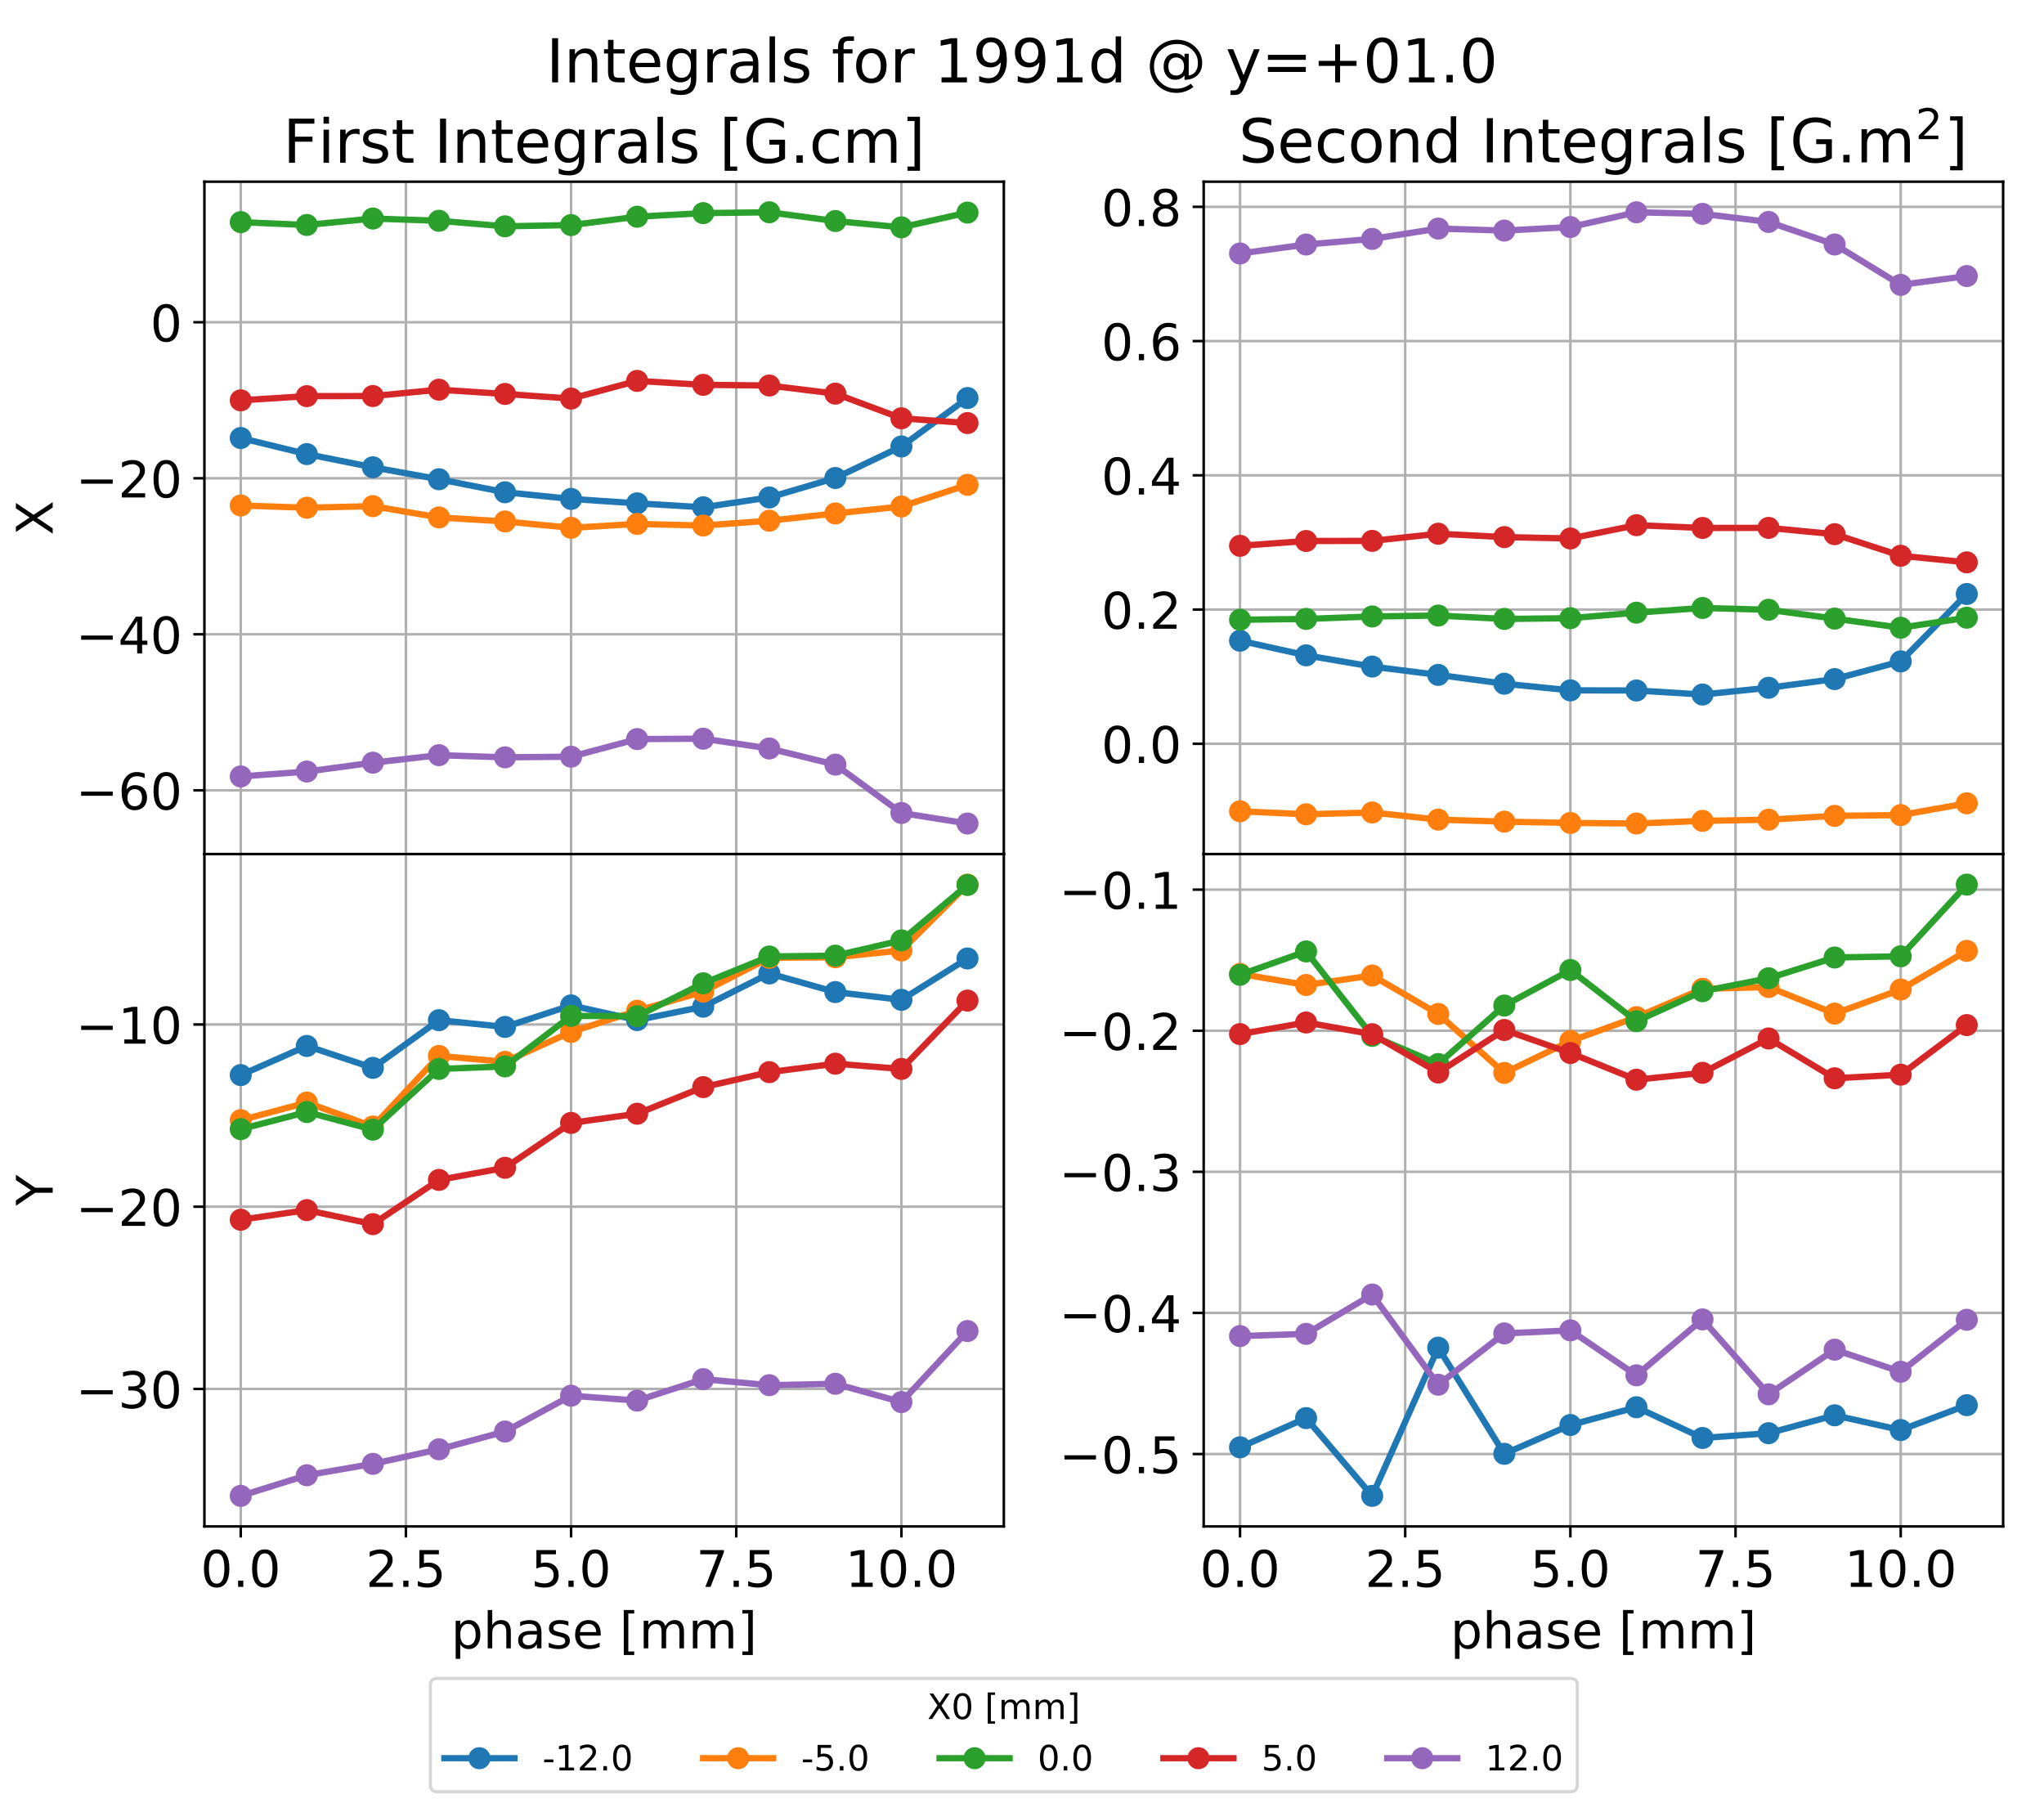 <?xml version="1.0" encoding="utf-8" standalone="no"?>
<!DOCTYPE svg PUBLIC "-//W3C//DTD SVG 1.1//EN"
  "http://www.w3.org/Graphics/SVG/1.1/DTD/svg11.dtd">
<!-- Created with matplotlib (https://matplotlib.org/) -->
<svg height="576pt" version="1.1" viewBox="0 0 648 576" width="648pt" xmlns="http://www.w3.org/2000/svg" xmlns:xlink="http://www.w3.org/1999/xlink">
 <defs>
  <style type="text/css">
*{stroke-linecap:butt;stroke-linejoin:round;}
  </style>
 </defs>
 <g id="figure_1">
  <g id="patch_1">
   <path d="M 0 576 
L 648 576 
L 648 0 
L 0 0 
z
" style="fill:#ffffff;"/>
  </g>
  <g id="axes_1">
   <g id="patch_2">
    <path d="M 64.8 270.72 
L 318.24 270.72 
L 318.24 57.6 
L 64.8 57.6 
z
" style="fill:#ffffff;"/>
   </g>
   <g id="matplotlib.axis_1">
    <g id="xtick_1">
     <g id="line2d_1">
      <path clip-path="url(#p531b639c3a)" d="M 76.32 270.72 
L 76.32 57.6 
" style="fill:none;stroke:#b0b0b0;stroke-linecap:square;stroke-width:0.8;"/>
     </g>
     <g id="line2d_2">
      <defs>
       <path d="M 0 0 
L 0 3.5 
" id="mf66b3466a8" style="stroke:#000000;stroke-width:0.8;"/>
      </defs>
      <g>
       <use style="stroke:#000000;stroke-width:0.8;" x="76.32" xlink:href="#mf66b3466a8" y="270.72"/>
      </g>
     </g>
     <g id="text_1">
      <!-- 0.0 -->
      <defs>
       <path d="M 31.781 66.406 
Q 24.172 66.406 20.328 58.906 
Q 16.5 51.422 16.5 36.375 
Q 16.5 21.391 20.328 13.891 
Q 24.172 6.391 31.781 6.391 
Q 39.453 6.391 43.281 13.891 
Q 47.125 21.391 47.125 36.375 
Q 47.125 51.422 43.281 58.906 
Q 39.453 66.406 31.781 66.406 
z
M 31.781 74.219 
Q 44.047 74.219 50.516 64.516 
Q 56.984 54.828 56.984 36.375 
Q 56.984 17.969 50.516 8.266 
Q 44.047 -1.422 31.781 -1.422 
Q 19.531 -1.422 13.062 8.266 
Q 6.594 17.969 6.594 36.375 
Q 6.594 54.828 13.062 64.516 
Q 19.531 74.219 31.781 74.219 
z
" id="DejaVuSans-48"/>
       <path d="M 10.688 12.406 
L 21 12.406 
L 21 0 
L 10.688 0 
z
" id="DejaVuSans-46"/>
      </defs>
      <g transform="translate(63.597 289.877)scale(0.16 -0.16)">
       <use xlink:href="#DejaVuSans-48"/>
       <use x="63.623" xlink:href="#DejaVuSans-46"/>
       <use x="95.41" xlink:href="#DejaVuSans-48"/>
      </g>
     </g>
    </g>
    <g id="xtick_2">
     <g id="line2d_3">
      <path clip-path="url(#p531b639c3a)" d="M 128.684 270.72 
L 128.684 57.6 
" style="fill:none;stroke:#b0b0b0;stroke-linecap:square;stroke-width:0.8;"/>
     </g>
     <g id="line2d_4">
      <g>
       <use style="stroke:#000000;stroke-width:0.8;" x="128.684" xlink:href="#mf66b3466a8" y="270.72"/>
      </g>
     </g>
     <g id="text_2">
      <!-- 2.5 -->
      <defs>
       <path d="M 19.188 8.297 
L 53.609 8.297 
L 53.609 0 
L 7.328 0 
L 7.328 8.297 
Q 12.938 14.109 22.625 23.891 
Q 32.328 33.688 34.812 36.531 
Q 39.547 41.844 41.422 45.531 
Q 43.312 49.219 43.312 52.781 
Q 43.312 58.594 39.234 62.25 
Q 35.156 65.922 28.609 65.922 
Q 23.969 65.922 18.812 64.312 
Q 13.672 62.703 7.812 59.422 
L 7.812 69.391 
Q 13.766 71.781 18.938 73 
Q 24.125 74.219 28.422 74.219 
Q 39.75 74.219 46.484 68.547 
Q 53.219 62.891 53.219 53.422 
Q 53.219 48.922 51.531 44.891 
Q 49.859 40.875 45.406 35.406 
Q 44.188 33.984 37.641 27.219 
Q 31.109 20.453 19.188 8.297 
z
" id="DejaVuSans-50"/>
       <path d="M 10.797 72.906 
L 49.516 72.906 
L 49.516 64.594 
L 19.828 64.594 
L 19.828 46.734 
Q 21.969 47.469 24.109 47.828 
Q 26.266 48.188 28.422 48.188 
Q 40.625 48.188 47.75 41.5 
Q 54.891 34.812 54.891 23.391 
Q 54.891 11.625 47.562 5.094 
Q 40.234 -1.422 26.906 -1.422 
Q 22.312 -1.422 17.547 -0.641 
Q 12.797 0.141 7.719 1.703 
L 7.719 11.625 
Q 12.109 9.234 16.797 8.062 
Q 21.484 6.891 26.703 6.891 
Q 35.156 6.891 40.078 11.328 
Q 45.016 15.766 45.016 23.391 
Q 45.016 31 40.078 35.438 
Q 35.156 39.891 26.703 39.891 
Q 22.75 39.891 18.812 39.016 
Q 14.891 38.141 10.797 36.281 
z
" id="DejaVuSans-53"/>
      </defs>
      <g transform="translate(115.961 289.877)scale(0.16 -0.16)">
       <use xlink:href="#DejaVuSans-50"/>
       <use x="63.623" xlink:href="#DejaVuSans-46"/>
       <use x="95.41" xlink:href="#DejaVuSans-53"/>
      </g>
     </g>
    </g>
    <g id="xtick_3">
     <g id="line2d_5">
      <path clip-path="url(#p531b639c3a)" d="M 181.047 270.72 
L 181.047 57.6 
" style="fill:none;stroke:#b0b0b0;stroke-linecap:square;stroke-width:0.8;"/>
     </g>
     <g id="line2d_6">
      <g>
       <use style="stroke:#000000;stroke-width:0.8;" x="181.047" xlink:href="#mf66b3466a8" y="270.72"/>
      </g>
     </g>
     <g id="text_3">
      <!-- 5.0 -->
      <g transform="translate(168.325 289.877)scale(0.16 -0.16)">
       <use xlink:href="#DejaVuSans-53"/>
       <use x="63.623" xlink:href="#DejaVuSans-46"/>
       <use x="95.41" xlink:href="#DejaVuSans-48"/>
      </g>
     </g>
    </g>
    <g id="xtick_4">
     <g id="line2d_7">
      <path clip-path="url(#p531b639c3a)" d="M 233.411 270.72 
L 233.411 57.6 
" style="fill:none;stroke:#b0b0b0;stroke-linecap:square;stroke-width:0.8;"/>
     </g>
     <g id="line2d_8">
      <g>
       <use style="stroke:#000000;stroke-width:0.8;" x="233.411" xlink:href="#mf66b3466a8" y="270.72"/>
      </g>
     </g>
     <g id="text_4">
      <!-- 7.5 -->
      <defs>
       <path d="M 8.203 72.906 
L 55.078 72.906 
L 55.078 68.703 
L 28.609 0 
L 18.312 0 
L 43.219 64.594 
L 8.203 64.594 
z
" id="DejaVuSans-55"/>
      </defs>
      <g transform="translate(220.688 289.877)scale(0.16 -0.16)">
       <use xlink:href="#DejaVuSans-55"/>
       <use x="63.623" xlink:href="#DejaVuSans-46"/>
       <use x="95.41" xlink:href="#DejaVuSans-53"/>
      </g>
     </g>
    </g>
    <g id="xtick_5">
     <g id="line2d_9">
      <path clip-path="url(#p531b639c3a)" d="M 285.775 270.72 
L 285.775 57.6 
" style="fill:none;stroke:#b0b0b0;stroke-linecap:square;stroke-width:0.8;"/>
     </g>
     <g id="line2d_10">
      <g>
       <use style="stroke:#000000;stroke-width:0.8;" x="285.775" xlink:href="#mf66b3466a8" y="270.72"/>
      </g>
     </g>
     <g id="text_5">
      <!-- 10.0 -->
      <defs>
       <path d="M 12.406 8.297 
L 28.516 8.297 
L 28.516 63.922 
L 10.984 60.406 
L 10.984 69.391 
L 28.422 72.906 
L 38.281 72.906 
L 38.281 8.297 
L 54.391 8.297 
L 54.391 0 
L 12.406 0 
z
" id="DejaVuSans-49"/>
      </defs>
      <g transform="translate(267.962 289.877)scale(0.16 -0.16)">
       <use xlink:href="#DejaVuSans-49"/>
       <use x="63.623" xlink:href="#DejaVuSans-48"/>
       <use x="127.246" xlink:href="#DejaVuSans-46"/>
       <use x="159.033" xlink:href="#DejaVuSans-48"/>
      </g>
     </g>
    </g>
   </g>
   <g id="matplotlib.axis_2">
    <g id="ytick_1">
     <g id="line2d_11">
      <path clip-path="url(#p531b639c3a)" d="M 64.8 250.511 
L 318.24 250.511 
" style="fill:none;stroke:#b0b0b0;stroke-linecap:square;stroke-width:0.8;"/>
     </g>
     <g id="line2d_12">
      <defs>
       <path d="M 0 0 
L -3.5 0 
" id="m4e081f9321" style="stroke:#000000;stroke-width:0.8;"/>
      </defs>
      <g>
       <use style="stroke:#000000;stroke-width:0.8;" x="64.8" xlink:href="#m4e081f9321" y="250.511"/>
      </g>
     </g>
     <g id="text_6">
      <!-- −60 -->
      <defs>
       <path d="M 10.594 35.5 
L 73.188 35.5 
L 73.188 27.203 
L 10.594 27.203 
z
" id="DejaVuSans-8722"/>
       <path d="M 33.016 40.375 
Q 26.375 40.375 22.484 35.828 
Q 18.609 31.297 18.609 23.391 
Q 18.609 15.531 22.484 10.953 
Q 26.375 6.391 33.016 6.391 
Q 39.656 6.391 43.531 10.953 
Q 47.406 15.531 47.406 23.391 
Q 47.406 31.297 43.531 35.828 
Q 39.656 40.375 33.016 40.375 
z
M 52.594 71.297 
L 52.594 62.312 
Q 48.875 64.062 45.094 64.984 
Q 41.312 65.922 37.594 65.922 
Q 27.828 65.922 22.672 59.328 
Q 17.531 52.734 16.797 39.406 
Q 19.672 43.656 24.016 45.922 
Q 28.375 48.188 33.594 48.188 
Q 44.578 48.188 50.953 41.516 
Q 57.328 34.859 57.328 23.391 
Q 57.328 12.156 50.688 5.359 
Q 44.047 -1.422 33.016 -1.422 
Q 20.359 -1.422 13.672 8.266 
Q 6.984 17.969 6.984 36.375 
Q 6.984 53.656 15.188 63.938 
Q 23.391 74.219 37.203 74.219 
Q 40.922 74.219 44.703 73.484 
Q 48.484 72.75 52.594 71.297 
z
" id="DejaVuSans-54"/>
      </defs>
      <g transform="translate(24.032 256.59)scale(0.16 -0.16)">
       <use xlink:href="#DejaVuSans-8722"/>
       <use x="83.789" xlink:href="#DejaVuSans-54"/>
       <use x="147.412" xlink:href="#DejaVuSans-48"/>
      </g>
     </g>
    </g>
    <g id="ytick_2">
     <g id="line2d_13">
      <path clip-path="url(#p531b639c3a)" d="M 64.8 201.053 
L 318.24 201.053 
" style="fill:none;stroke:#b0b0b0;stroke-linecap:square;stroke-width:0.8;"/>
     </g>
     <g id="line2d_14">
      <g>
       <use style="stroke:#000000;stroke-width:0.8;" x="64.8" xlink:href="#m4e081f9321" y="201.053"/>
      </g>
     </g>
     <g id="text_7">
      <!-- −40 -->
      <defs>
       <path d="M 37.797 64.312 
L 12.891 25.391 
L 37.797 25.391 
z
M 35.203 72.906 
L 47.609 72.906 
L 47.609 25.391 
L 58.016 25.391 
L 58.016 17.188 
L 47.609 17.188 
L 47.609 0 
L 37.797 0 
L 37.797 17.188 
L 4.891 17.188 
L 4.891 26.703 
z
" id="DejaVuSans-52"/>
      </defs>
      <g transform="translate(24.032 207.132)scale(0.16 -0.16)">
       <use xlink:href="#DejaVuSans-8722"/>
       <use x="83.789" xlink:href="#DejaVuSans-52"/>
       <use x="147.412" xlink:href="#DejaVuSans-48"/>
      </g>
     </g>
    </g>
    <g id="ytick_3">
     <g id="line2d_15">
      <path clip-path="url(#p531b639c3a)" d="M 64.8 151.595 
L 318.24 151.595 
" style="fill:none;stroke:#b0b0b0;stroke-linecap:square;stroke-width:0.8;"/>
     </g>
     <g id="line2d_16">
      <g>
       <use style="stroke:#000000;stroke-width:0.8;" x="64.8" xlink:href="#m4e081f9321" y="151.595"/>
      </g>
     </g>
     <g id="text_8">
      <!-- −20 -->
      <g transform="translate(24.032 157.674)scale(0.16 -0.16)">
       <use xlink:href="#DejaVuSans-8722"/>
       <use x="83.789" xlink:href="#DejaVuSans-50"/>
       <use x="147.412" xlink:href="#DejaVuSans-48"/>
      </g>
     </g>
    </g>
    <g id="ytick_4">
     <g id="line2d_17">
      <path clip-path="url(#p531b639c3a)" d="M 64.8 102.137 
L 318.24 102.137 
" style="fill:none;stroke:#b0b0b0;stroke-linecap:square;stroke-width:0.8;"/>
     </g>
     <g id="line2d_18">
      <g>
       <use style="stroke:#000000;stroke-width:0.8;" x="64.8" xlink:href="#m4e081f9321" y="102.137"/>
      </g>
     </g>
     <g id="text_9">
      <!-- 0 -->
      <g transform="translate(47.62 108.216)scale(0.16 -0.16)">
       <use xlink:href="#DejaVuSans-48"/>
      </g>
     </g>
    </g>
    <g id="text_10">
     <!-- X -->
     <defs>
      <path d="M 6.297 72.906 
L 16.891 72.906 
L 35.016 45.797 
L 53.219 72.906 
L 63.812 72.906 
L 40.375 37.891 
L 65.375 0 
L 54.781 0 
L 34.281 31 
L 13.625 0 
L 2.984 0 
L 29 38.922 
z
" id="DejaVuSans-88"/>
     </defs>
     <g transform="translate(16.705 169.64)rotate(-90)scale(0.16 -0.16)">
      <use xlink:href="#DejaVuSans-88"/>
     </g>
    </g>
   </g>
   <g id="line2d_19">
    <path clip-path="url(#p531b639c3a)" d="M 76.32 138.836 
L 97.265 143.936 
L 118.211 148.12 
L 139.156 151.914 
L 160.102 156.037 
L 181.047 158.145 
L 201.993 159.545 
L 222.938 160.797 
L 243.884 157.681 
L 264.829 151.513 
L 285.775 141.516 
L 306.72 126.169 
" style="fill:none;stroke:#1f77b4;stroke-linecap:square;stroke-width:2;"/>
    <defs>
     <path d="M 0 3 
C 0.796 3 1.559 2.684 2.121 2.121 
C 2.684 1.559 3 0.796 3 0 
C 3 -0.796 2.684 -1.559 2.121 -2.121 
C 1.559 -2.684 0.796 -3 0 -3 
C -0.796 -3 -1.559 -2.684 -2.121 -2.121 
C -2.684 -1.559 -3 -0.796 -3 0 
C -3 0.796 -2.684 1.559 -2.121 2.121 
C -1.559 2.684 -0.796 3 0 3 
z
" id="mfadd9dccb3" style="stroke:#1f77b4;"/>
    </defs>
    <g clip-path="url(#p531b639c3a)">
     <use style="fill:#1f77b4;stroke:#1f77b4;" x="76.32" xlink:href="#mfadd9dccb3" y="138.836"/>
     <use style="fill:#1f77b4;stroke:#1f77b4;" x="97.265" xlink:href="#mfadd9dccb3" y="143.936"/>
     <use style="fill:#1f77b4;stroke:#1f77b4;" x="118.211" xlink:href="#mfadd9dccb3" y="148.12"/>
     <use style="fill:#1f77b4;stroke:#1f77b4;" x="139.156" xlink:href="#mfadd9dccb3" y="151.914"/>
     <use style="fill:#1f77b4;stroke:#1f77b4;" x="160.102" xlink:href="#mfadd9dccb3" y="156.037"/>
     <use style="fill:#1f77b4;stroke:#1f77b4;" x="181.047" xlink:href="#mfadd9dccb3" y="158.145"/>
     <use style="fill:#1f77b4;stroke:#1f77b4;" x="201.993" xlink:href="#mfadd9dccb3" y="159.545"/>
     <use style="fill:#1f77b4;stroke:#1f77b4;" x="222.938" xlink:href="#mfadd9dccb3" y="160.797"/>
     <use style="fill:#1f77b4;stroke:#1f77b4;" x="243.884" xlink:href="#mfadd9dccb3" y="157.681"/>
     <use style="fill:#1f77b4;stroke:#1f77b4;" x="264.829" xlink:href="#mfadd9dccb3" y="151.513"/>
     <use style="fill:#1f77b4;stroke:#1f77b4;" x="285.775" xlink:href="#mfadd9dccb3" y="141.516"/>
     <use style="fill:#1f77b4;stroke:#1f77b4;" x="306.72" xlink:href="#mfadd9dccb3" y="126.169"/>
    </g>
   </g>
   <g id="line2d_20">
    <path clip-path="url(#p531b639c3a)" d="M 76.32 160.228 
L 97.265 160.934 
L 118.211 160.442 
L 139.156 164.009 
L 160.102 165.29 
L 181.047 167.302 
L 201.993 166.068 
L 222.938 166.585 
L 243.884 165.056 
L 264.829 162.751 
L 285.775 160.544 
L 306.72 153.669 
" style="fill:none;stroke:#ff7f0e;stroke-linecap:square;stroke-width:2;"/>
    <defs>
     <path d="M 0 3 
C 0.796 3 1.559 2.684 2.121 2.121 
C 2.684 1.559 3 0.796 3 0 
C 3 -0.796 2.684 -1.559 2.121 -2.121 
C 1.559 -2.684 0.796 -3 0 -3 
C -0.796 -3 -1.559 -2.684 -2.121 -2.121 
C -2.684 -1.559 -3 -0.796 -3 0 
C -3 0.796 -2.684 1.559 -2.121 2.121 
C -1.559 2.684 -0.796 3 0 3 
z
" id="m2ae05b8b9b" style="stroke:#ff7f0e;"/>
    </defs>
    <g clip-path="url(#p531b639c3a)">
     <use style="fill:#ff7f0e;stroke:#ff7f0e;" x="76.32" xlink:href="#m2ae05b8b9b" y="160.228"/>
     <use style="fill:#ff7f0e;stroke:#ff7f0e;" x="97.265" xlink:href="#m2ae05b8b9b" y="160.934"/>
     <use style="fill:#ff7f0e;stroke:#ff7f0e;" x="118.211" xlink:href="#m2ae05b8b9b" y="160.442"/>
     <use style="fill:#ff7f0e;stroke:#ff7f0e;" x="139.156" xlink:href="#m2ae05b8b9b" y="164.009"/>
     <use style="fill:#ff7f0e;stroke:#ff7f0e;" x="160.102" xlink:href="#m2ae05b8b9b" y="165.29"/>
     <use style="fill:#ff7f0e;stroke:#ff7f0e;" x="181.047" xlink:href="#m2ae05b8b9b" y="167.302"/>
     <use style="fill:#ff7f0e;stroke:#ff7f0e;" x="201.993" xlink:href="#m2ae05b8b9b" y="166.068"/>
     <use style="fill:#ff7f0e;stroke:#ff7f0e;" x="222.938" xlink:href="#m2ae05b8b9b" y="166.585"/>
     <use style="fill:#ff7f0e;stroke:#ff7f0e;" x="243.884" xlink:href="#m2ae05b8b9b" y="165.056"/>
     <use style="fill:#ff7f0e;stroke:#ff7f0e;" x="264.829" xlink:href="#m2ae05b8b9b" y="162.751"/>
     <use style="fill:#ff7f0e;stroke:#ff7f0e;" x="285.775" xlink:href="#m2ae05b8b9b" y="160.544"/>
     <use style="fill:#ff7f0e;stroke:#ff7f0e;" x="306.72" xlink:href="#m2ae05b8b9b" y="153.669"/>
    </g>
   </g>
   <g id="line2d_21">
    <path clip-path="url(#p531b639c3a)" d="M 76.32 70.409 
L 97.265 71.314 
L 118.211 69.269 
L 139.156 69.982 
L 160.102 71.733 
L 181.047 71.345 
L 201.993 68.692 
L 222.938 67.554 
L 243.884 67.287 
L 264.829 70.061 
L 285.775 72.059 
L 306.72 67.386 
" style="fill:none;stroke:#2ca02c;stroke-linecap:square;stroke-width:2;"/>
    <defs>
     <path d="M 0 3 
C 0.796 3 1.559 2.684 2.121 2.121 
C 2.684 1.559 3 0.796 3 0 
C 3 -0.796 2.684 -1.559 2.121 -2.121 
C 1.559 -2.684 0.796 -3 0 -3 
C -0.796 -3 -1.559 -2.684 -2.121 -2.121 
C -2.684 -1.559 -3 -0.796 -3 0 
C -3 0.796 -2.684 1.559 -2.121 2.121 
C -1.559 2.684 -0.796 3 0 3 
z
" id="me785ee9a0a" style="stroke:#2ca02c;"/>
    </defs>
    <g clip-path="url(#p531b639c3a)">
     <use style="fill:#2ca02c;stroke:#2ca02c;" x="76.32" xlink:href="#me785ee9a0a" y="70.409"/>
     <use style="fill:#2ca02c;stroke:#2ca02c;" x="97.265" xlink:href="#me785ee9a0a" y="71.314"/>
     <use style="fill:#2ca02c;stroke:#2ca02c;" x="118.211" xlink:href="#me785ee9a0a" y="69.269"/>
     <use style="fill:#2ca02c;stroke:#2ca02c;" x="139.156" xlink:href="#me785ee9a0a" y="69.982"/>
     <use style="fill:#2ca02c;stroke:#2ca02c;" x="160.102" xlink:href="#me785ee9a0a" y="71.733"/>
     <use style="fill:#2ca02c;stroke:#2ca02c;" x="181.047" xlink:href="#me785ee9a0a" y="71.345"/>
     <use style="fill:#2ca02c;stroke:#2ca02c;" x="201.993" xlink:href="#me785ee9a0a" y="68.692"/>
     <use style="fill:#2ca02c;stroke:#2ca02c;" x="222.938" xlink:href="#me785ee9a0a" y="67.554"/>
     <use style="fill:#2ca02c;stroke:#2ca02c;" x="243.884" xlink:href="#me785ee9a0a" y="67.287"/>
     <use style="fill:#2ca02c;stroke:#2ca02c;" x="264.829" xlink:href="#me785ee9a0a" y="70.061"/>
     <use style="fill:#2ca02c;stroke:#2ca02c;" x="285.775" xlink:href="#me785ee9a0a" y="72.059"/>
     <use style="fill:#2ca02c;stroke:#2ca02c;" x="306.72" xlink:href="#me785ee9a0a" y="67.386"/>
    </g>
   </g>
   <g id="line2d_22">
    <path clip-path="url(#p531b639c3a)" d="M 76.32 126.898 
L 97.265 125.566 
L 118.211 125.537 
L 139.156 123.52 
L 160.102 124.869 
L 181.047 126.343 
L 201.993 120.735 
L 222.938 121.988 
L 243.884 122.2 
L 264.829 124.771 
L 285.775 132.59 
L 306.72 134.1 
" style="fill:none;stroke:#d62728;stroke-linecap:square;stroke-width:2;"/>
    <defs>
     <path d="M 0 3 
C 0.796 3 1.559 2.684 2.121 2.121 
C 2.684 1.559 3 0.796 3 0 
C 3 -0.796 2.684 -1.559 2.121 -2.121 
C 1.559 -2.684 0.796 -3 0 -3 
C -0.796 -3 -1.559 -2.684 -2.121 -2.121 
C -2.684 -1.559 -3 -0.796 -3 0 
C -3 0.796 -2.684 1.559 -2.121 2.121 
C -1.559 2.684 -0.796 3 0 3 
z
" id="m6210f99490" style="stroke:#d62728;"/>
    </defs>
    <g clip-path="url(#p531b639c3a)">
     <use style="fill:#d62728;stroke:#d62728;" x="76.32" xlink:href="#m6210f99490" y="126.898"/>
     <use style="fill:#d62728;stroke:#d62728;" x="97.265" xlink:href="#m6210f99490" y="125.566"/>
     <use style="fill:#d62728;stroke:#d62728;" x="118.211" xlink:href="#m6210f99490" y="125.537"/>
     <use style="fill:#d62728;stroke:#d62728;" x="139.156" xlink:href="#m6210f99490" y="123.52"/>
     <use style="fill:#d62728;stroke:#d62728;" x="160.102" xlink:href="#m6210f99490" y="124.869"/>
     <use style="fill:#d62728;stroke:#d62728;" x="181.047" xlink:href="#m6210f99490" y="126.343"/>
     <use style="fill:#d62728;stroke:#d62728;" x="201.993" xlink:href="#m6210f99490" y="120.735"/>
     <use style="fill:#d62728;stroke:#d62728;" x="222.938" xlink:href="#m6210f99490" y="121.988"/>
     <use style="fill:#d62728;stroke:#d62728;" x="243.884" xlink:href="#m6210f99490" y="122.2"/>
     <use style="fill:#d62728;stroke:#d62728;" x="264.829" xlink:href="#m6210f99490" y="124.771"/>
     <use style="fill:#d62728;stroke:#d62728;" x="285.775" xlink:href="#m6210f99490" y="132.59"/>
     <use style="fill:#d62728;stroke:#d62728;" x="306.72" xlink:href="#m6210f99490" y="134.1"/>
    </g>
   </g>
   <g id="line2d_23">
    <path clip-path="url(#p531b639c3a)" d="M 76.32 246.11 
L 97.265 244.562 
L 118.211 241.751 
L 139.156 239.368 
L 160.102 240.053 
L 181.047 239.852 
L 201.993 234.27 
L 222.938 234.146 
L 243.884 237.252 
L 264.829 242.363 
L 285.775 257.693 
L 306.72 261.033 
" style="fill:none;stroke:#9467bd;stroke-linecap:square;stroke-width:2;"/>
    <defs>
     <path d="M 0 3 
C 0.796 3 1.559 2.684 2.121 2.121 
C 2.684 1.559 3 0.796 3 0 
C 3 -0.796 2.684 -1.559 2.121 -2.121 
C 1.559 -2.684 0.796 -3 0 -3 
C -0.796 -3 -1.559 -2.684 -2.121 -2.121 
C -2.684 -1.559 -3 -0.796 -3 0 
C -3 0.796 -2.684 1.559 -2.121 2.121 
C -1.559 2.684 -0.796 3 0 3 
z
" id="mbbe4af6633" style="stroke:#9467bd;"/>
    </defs>
    <g clip-path="url(#p531b639c3a)">
     <use style="fill:#9467bd;stroke:#9467bd;" x="76.32" xlink:href="#mbbe4af6633" y="246.11"/>
     <use style="fill:#9467bd;stroke:#9467bd;" x="97.265" xlink:href="#mbbe4af6633" y="244.562"/>
     <use style="fill:#9467bd;stroke:#9467bd;" x="118.211" xlink:href="#mbbe4af6633" y="241.751"/>
     <use style="fill:#9467bd;stroke:#9467bd;" x="139.156" xlink:href="#mbbe4af6633" y="239.368"/>
     <use style="fill:#9467bd;stroke:#9467bd;" x="160.102" xlink:href="#mbbe4af6633" y="240.053"/>
     <use style="fill:#9467bd;stroke:#9467bd;" x="181.047" xlink:href="#mbbe4af6633" y="239.852"/>
     <use style="fill:#9467bd;stroke:#9467bd;" x="201.993" xlink:href="#mbbe4af6633" y="234.27"/>
     <use style="fill:#9467bd;stroke:#9467bd;" x="222.938" xlink:href="#mbbe4af6633" y="234.146"/>
     <use style="fill:#9467bd;stroke:#9467bd;" x="243.884" xlink:href="#mbbe4af6633" y="237.252"/>
     <use style="fill:#9467bd;stroke:#9467bd;" x="264.829" xlink:href="#mbbe4af6633" y="242.363"/>
     <use style="fill:#9467bd;stroke:#9467bd;" x="285.775" xlink:href="#mbbe4af6633" y="257.693"/>
     <use style="fill:#9467bd;stroke:#9467bd;" x="306.72" xlink:href="#mbbe4af6633" y="261.033"/>
    </g>
   </g>
   <g id="patch_3">
    <path d="M 64.8 270.72 
L 64.8 57.6 
" style="fill:none;stroke:#000000;stroke-linecap:square;stroke-linejoin:miter;stroke-width:0.8;"/>
   </g>
   <g id="patch_4">
    <path d="M 318.24 270.72 
L 318.24 57.6 
" style="fill:none;stroke:#000000;stroke-linecap:square;stroke-linejoin:miter;stroke-width:0.8;"/>
   </g>
   <g id="patch_5">
    <path d="M 64.8 270.72 
L 318.24 270.72 
" style="fill:none;stroke:#000000;stroke-linecap:square;stroke-linejoin:miter;stroke-width:0.8;"/>
   </g>
   <g id="patch_6">
    <path d="M 64.8 57.6 
L 318.24 57.6 
" style="fill:none;stroke:#000000;stroke-linecap:square;stroke-linejoin:miter;stroke-width:0.8;"/>
   </g>
   <g id="text_11">
    <!-- First Integrals [G.cm] -->
    <defs>
     <path d="M 9.812 72.906 
L 51.703 72.906 
L 51.703 64.594 
L 19.672 64.594 
L 19.672 43.109 
L 48.578 43.109 
L 48.578 34.812 
L 19.672 34.812 
L 19.672 0 
L 9.812 0 
z
" id="DejaVuSans-70"/>
     <path d="M 9.422 54.688 
L 18.406 54.688 
L 18.406 0 
L 9.422 0 
z
M 9.422 75.984 
L 18.406 75.984 
L 18.406 64.594 
L 9.422 64.594 
z
" id="DejaVuSans-105"/>
     <path d="M 41.109 46.297 
Q 39.594 47.172 37.812 47.578 
Q 36.031 48 33.891 48 
Q 26.266 48 22.188 43.047 
Q 18.109 38.094 18.109 28.812 
L 18.109 0 
L 9.078 0 
L 9.078 54.688 
L 18.109 54.688 
L 18.109 46.188 
Q 20.953 51.172 25.484 53.578 
Q 30.031 56 36.531 56 
Q 37.453 56 38.578 55.875 
Q 39.703 55.766 41.062 55.516 
z
" id="DejaVuSans-114"/>
     <path d="M 44.281 53.078 
L 44.281 44.578 
Q 40.484 46.531 36.375 47.5 
Q 32.281 48.484 27.875 48.484 
Q 21.188 48.484 17.844 46.438 
Q 14.5 44.391 14.5 40.281 
Q 14.5 37.156 16.891 35.375 
Q 19.281 33.594 26.516 31.984 
L 29.594 31.297 
Q 39.156 29.25 43.188 25.516 
Q 47.219 21.781 47.219 15.094 
Q 47.219 7.469 41.188 3.016 
Q 35.156 -1.422 24.609 -1.422 
Q 20.219 -1.422 15.453 -0.562 
Q 10.688 0.297 5.422 2 
L 5.422 11.281 
Q 10.406 8.688 15.234 7.391 
Q 20.062 6.109 24.812 6.109 
Q 31.156 6.109 34.562 8.281 
Q 37.984 10.453 37.984 14.406 
Q 37.984 18.062 35.516 20.016 
Q 33.062 21.969 24.703 23.781 
L 21.578 24.516 
Q 13.234 26.266 9.516 29.906 
Q 5.812 33.547 5.812 39.891 
Q 5.812 47.609 11.281 51.797 
Q 16.75 56 26.812 56 
Q 31.781 56 36.172 55.266 
Q 40.578 54.547 44.281 53.078 
z
" id="DejaVuSans-115"/>
     <path d="M 18.312 70.219 
L 18.312 54.688 
L 36.812 54.688 
L 36.812 47.703 
L 18.312 47.703 
L 18.312 18.016 
Q 18.312 11.328 20.141 9.422 
Q 21.969 7.516 27.594 7.516 
L 36.812 7.516 
L 36.812 0 
L 27.594 0 
Q 17.188 0 13.234 3.875 
Q 9.281 7.766 9.281 18.016 
L 9.281 47.703 
L 2.688 47.703 
L 2.688 54.688 
L 9.281 54.688 
L 9.281 70.219 
z
" id="DejaVuSans-116"/>
     <path id="DejaVuSans-32"/>
     <path d="M 9.812 72.906 
L 19.672 72.906 
L 19.672 0 
L 9.812 0 
z
" id="DejaVuSans-73"/>
     <path d="M 54.891 33.016 
L 54.891 0 
L 45.906 0 
L 45.906 32.719 
Q 45.906 40.484 42.875 44.328 
Q 39.844 48.188 33.797 48.188 
Q 26.516 48.188 22.312 43.547 
Q 18.109 38.922 18.109 30.906 
L 18.109 0 
L 9.078 0 
L 9.078 54.688 
L 18.109 54.688 
L 18.109 46.188 
Q 21.344 51.125 25.703 53.562 
Q 30.078 56 35.797 56 
Q 45.219 56 50.047 50.172 
Q 54.891 44.344 54.891 33.016 
z
" id="DejaVuSans-110"/>
     <path d="M 56.203 29.594 
L 56.203 25.203 
L 14.891 25.203 
Q 15.484 15.922 20.484 11.062 
Q 25.484 6.203 34.422 6.203 
Q 39.594 6.203 44.453 7.469 
Q 49.312 8.734 54.109 11.281 
L 54.109 2.781 
Q 49.266 0.734 44.188 -0.344 
Q 39.109 -1.422 33.891 -1.422 
Q 20.797 -1.422 13.156 6.188 
Q 5.516 13.812 5.516 26.812 
Q 5.516 40.234 12.766 48.109 
Q 20.016 56 32.328 56 
Q 43.359 56 49.781 48.891 
Q 56.203 41.797 56.203 29.594 
z
M 47.219 32.234 
Q 47.125 39.594 43.094 43.984 
Q 39.062 48.391 32.422 48.391 
Q 24.906 48.391 20.391 44.141 
Q 15.875 39.891 15.188 32.172 
z
" id="DejaVuSans-101"/>
     <path d="M 45.406 27.984 
Q 45.406 37.75 41.375 43.109 
Q 37.359 48.484 30.078 48.484 
Q 22.859 48.484 18.828 43.109 
Q 14.797 37.75 14.797 27.984 
Q 14.797 18.266 18.828 12.891 
Q 22.859 7.516 30.078 7.516 
Q 37.359 7.516 41.375 12.891 
Q 45.406 18.266 45.406 27.984 
z
M 54.391 6.781 
Q 54.391 -7.172 48.188 -13.984 
Q 42 -20.797 29.203 -20.797 
Q 24.469 -20.797 20.266 -20.094 
Q 16.062 -19.391 12.109 -17.922 
L 12.109 -9.188 
Q 16.062 -11.328 19.922 -12.344 
Q 23.781 -13.375 27.781 -13.375 
Q 36.625 -13.375 41.016 -8.766 
Q 45.406 -4.156 45.406 5.172 
L 45.406 9.625 
Q 42.625 4.781 38.281 2.391 
Q 33.938 0 27.875 0 
Q 17.828 0 11.672 7.656 
Q 5.516 15.328 5.516 27.984 
Q 5.516 40.672 11.672 48.328 
Q 17.828 56 27.875 56 
Q 33.938 56 38.281 53.609 
Q 42.625 51.219 45.406 46.391 
L 45.406 54.688 
L 54.391 54.688 
z
" id="DejaVuSans-103"/>
     <path d="M 34.281 27.484 
Q 23.391 27.484 19.188 25 
Q 14.984 22.516 14.984 16.5 
Q 14.984 11.719 18.141 8.906 
Q 21.297 6.109 26.703 6.109 
Q 34.188 6.109 38.703 11.406 
Q 43.219 16.703 43.219 25.484 
L 43.219 27.484 
z
M 52.203 31.203 
L 52.203 0 
L 43.219 0 
L 43.219 8.297 
Q 40.141 3.328 35.547 0.953 
Q 30.953 -1.422 24.312 -1.422 
Q 15.922 -1.422 10.953 3.297 
Q 6 8.016 6 15.922 
Q 6 25.141 12.172 29.828 
Q 18.359 34.516 30.609 34.516 
L 43.219 34.516 
L 43.219 35.406 
Q 43.219 41.609 39.141 45 
Q 35.062 48.391 27.688 48.391 
Q 23 48.391 18.547 47.266 
Q 14.109 46.141 10.016 43.891 
L 10.016 52.203 
Q 14.938 54.109 19.578 55.047 
Q 24.219 56 28.609 56 
Q 40.484 56 46.344 49.844 
Q 52.203 43.703 52.203 31.203 
z
" id="DejaVuSans-97"/>
     <path d="M 9.422 75.984 
L 18.406 75.984 
L 18.406 0 
L 9.422 0 
z
" id="DejaVuSans-108"/>
     <path d="M 8.594 75.984 
L 29.297 75.984 
L 29.297 69 
L 17.578 69 
L 17.578 -6.203 
L 29.297 -6.203 
L 29.297 -13.188 
L 8.594 -13.188 
z
" id="DejaVuSans-91"/>
     <path d="M 59.516 10.406 
L 59.516 29.984 
L 43.406 29.984 
L 43.406 38.094 
L 69.281 38.094 
L 69.281 6.781 
Q 63.578 2.734 56.688 0.656 
Q 49.812 -1.422 42 -1.422 
Q 24.906 -1.422 15.25 8.562 
Q 5.609 18.562 5.609 36.375 
Q 5.609 54.25 15.25 64.234 
Q 24.906 74.219 42 74.219 
Q 49.125 74.219 55.547 72.453 
Q 61.969 70.703 67.391 67.281 
L 67.391 56.781 
Q 61.922 61.422 55.766 63.766 
Q 49.609 66.109 42.828 66.109 
Q 29.438 66.109 22.719 58.641 
Q 16.016 51.172 16.016 36.375 
Q 16.016 21.625 22.719 14.156 
Q 29.438 6.688 42.828 6.688 
Q 48.047 6.688 52.141 7.594 
Q 56.25 8.5 59.516 10.406 
z
" id="DejaVuSans-71"/>
     <path d="M 48.781 52.594 
L 48.781 44.188 
Q 44.969 46.297 41.141 47.344 
Q 37.312 48.391 33.406 48.391 
Q 24.656 48.391 19.812 42.844 
Q 14.984 37.312 14.984 27.297 
Q 14.984 17.281 19.812 11.734 
Q 24.656 6.203 33.406 6.203 
Q 37.312 6.203 41.141 7.25 
Q 44.969 8.297 48.781 10.406 
L 48.781 2.094 
Q 45.016 0.344 40.984 -0.531 
Q 36.969 -1.422 32.422 -1.422 
Q 20.062 -1.422 12.781 6.344 
Q 5.516 14.109 5.516 27.297 
Q 5.516 40.672 12.859 48.328 
Q 20.219 56 33.016 56 
Q 37.156 56 41.109 55.141 
Q 45.062 54.297 48.781 52.594 
z
" id="DejaVuSans-99"/>
     <path d="M 52 44.188 
Q 55.375 50.25 60.062 53.125 
Q 64.75 56 71.094 56 
Q 79.641 56 84.281 50.016 
Q 88.922 44.047 88.922 33.016 
L 88.922 0 
L 79.891 0 
L 79.891 32.719 
Q 79.891 40.578 77.094 44.375 
Q 74.312 48.188 68.609 48.188 
Q 61.625 48.188 57.562 43.547 
Q 53.516 38.922 53.516 30.906 
L 53.516 0 
L 44.484 0 
L 44.484 32.719 
Q 44.484 40.625 41.703 44.406 
Q 38.922 48.188 33.109 48.188 
Q 26.219 48.188 22.156 43.531 
Q 18.109 38.875 18.109 30.906 
L 18.109 0 
L 9.078 0 
L 9.078 54.688 
L 18.109 54.688 
L 18.109 46.188 
Q 21.188 51.219 25.484 53.609 
Q 29.781 56 35.688 56 
Q 41.656 56 45.828 52.969 
Q 50 49.953 52 44.188 
z
" id="DejaVuSans-109"/>
     <path d="M 30.422 75.984 
L 30.422 -13.188 
L 9.719 -13.188 
L 9.719 -6.203 
L 21.391 -6.203 
L 21.391 69 
L 9.719 69 
L 9.719 75.984 
z
" id="DejaVuSans-93"/>
    </defs>
    <g transform="translate(89.74 51.6)scale(0.192 -0.192)">
     <use xlink:href="#DejaVuSans-70"/>
     <use x="57.41" xlink:href="#DejaVuSans-105"/>
     <use x="85.193" xlink:href="#DejaVuSans-114"/>
     <use x="126.307" xlink:href="#DejaVuSans-115"/>
     <use x="178.406" xlink:href="#DejaVuSans-116"/>
     <use x="217.615" xlink:href="#DejaVuSans-32"/>
     <use x="249.402" xlink:href="#DejaVuSans-73"/>
     <use x="278.895" xlink:href="#DejaVuSans-110"/>
     <use x="342.273" xlink:href="#DejaVuSans-116"/>
     <use x="381.482" xlink:href="#DejaVuSans-101"/>
     <use x="443.006" xlink:href="#DejaVuSans-103"/>
     <use x="506.482" xlink:href="#DejaVuSans-114"/>
     <use x="547.596" xlink:href="#DejaVuSans-97"/>
     <use x="608.875" xlink:href="#DejaVuSans-108"/>
     <use x="636.658" xlink:href="#DejaVuSans-115"/>
     <use x="688.758" xlink:href="#DejaVuSans-32"/>
     <use x="720.545" xlink:href="#DejaVuSans-91"/>
     <use x="759.559" xlink:href="#DejaVuSans-71"/>
     <use x="837.049" xlink:href="#DejaVuSans-46"/>
     <use x="868.836" xlink:href="#DejaVuSans-99"/>
     <use x="923.816" xlink:href="#DejaVuSans-109"/>
     <use x="1021.229" xlink:href="#DejaVuSans-93"/>
    </g>
   </g>
  </g>
  <g id="axes_2">
   <g id="patch_7">
    <path d="M 64.8 483.84 
L 318.24 483.84 
L 318.24 270.72 
L 64.8 270.72 
z
" style="fill:#ffffff;"/>
   </g>
   <g id="matplotlib.axis_3">
    <g id="xtick_6">
     <g id="line2d_24">
      <path clip-path="url(#p7487713d1a)" d="M 76.32 483.84 
L 76.32 270.72 
" style="fill:none;stroke:#b0b0b0;stroke-linecap:square;stroke-width:0.8;"/>
     </g>
     <g id="line2d_25">
      <g>
       <use style="stroke:#000000;stroke-width:0.8;" x="76.32" xlink:href="#mf66b3466a8" y="483.84"/>
      </g>
     </g>
     <g id="text_12">
      <!-- 0.0 -->
      <g transform="translate(63.597 502.998)scale(0.16 -0.16)">
       <use xlink:href="#DejaVuSans-48"/>
       <use x="63.623" xlink:href="#DejaVuSans-46"/>
       <use x="95.41" xlink:href="#DejaVuSans-48"/>
      </g>
     </g>
    </g>
    <g id="xtick_7">
     <g id="line2d_26">
      <path clip-path="url(#p7487713d1a)" d="M 128.684 483.84 
L 128.684 270.72 
" style="fill:none;stroke:#b0b0b0;stroke-linecap:square;stroke-width:0.8;"/>
     </g>
     <g id="line2d_27">
      <g>
       <use style="stroke:#000000;stroke-width:0.8;" x="128.684" xlink:href="#mf66b3466a8" y="483.84"/>
      </g>
     </g>
     <g id="text_13">
      <!-- 2.5 -->
      <g transform="translate(115.961 502.998)scale(0.16 -0.16)">
       <use xlink:href="#DejaVuSans-50"/>
       <use x="63.623" xlink:href="#DejaVuSans-46"/>
       <use x="95.41" xlink:href="#DejaVuSans-53"/>
      </g>
     </g>
    </g>
    <g id="xtick_8">
     <g id="line2d_28">
      <path clip-path="url(#p7487713d1a)" d="M 181.047 483.84 
L 181.047 270.72 
" style="fill:none;stroke:#b0b0b0;stroke-linecap:square;stroke-width:0.8;"/>
     </g>
     <g id="line2d_29">
      <g>
       <use style="stroke:#000000;stroke-width:0.8;" x="181.047" xlink:href="#mf66b3466a8" y="483.84"/>
      </g>
     </g>
     <g id="text_14">
      <!-- 5.0 -->
      <g transform="translate(168.325 502.998)scale(0.16 -0.16)">
       <use xlink:href="#DejaVuSans-53"/>
       <use x="63.623" xlink:href="#DejaVuSans-46"/>
       <use x="95.41" xlink:href="#DejaVuSans-48"/>
      </g>
     </g>
    </g>
    <g id="xtick_9">
     <g id="line2d_30">
      <path clip-path="url(#p7487713d1a)" d="M 233.411 483.84 
L 233.411 270.72 
" style="fill:none;stroke:#b0b0b0;stroke-linecap:square;stroke-width:0.8;"/>
     </g>
     <g id="line2d_31">
      <g>
       <use style="stroke:#000000;stroke-width:0.8;" x="233.411" xlink:href="#mf66b3466a8" y="483.84"/>
      </g>
     </g>
     <g id="text_15">
      <!-- 7.5 -->
      <g transform="translate(220.688 502.998)scale(0.16 -0.16)">
       <use xlink:href="#DejaVuSans-55"/>
       <use x="63.623" xlink:href="#DejaVuSans-46"/>
       <use x="95.41" xlink:href="#DejaVuSans-53"/>
      </g>
     </g>
    </g>
    <g id="xtick_10">
     <g id="line2d_32">
      <path clip-path="url(#p7487713d1a)" d="M 285.775 483.84 
L 285.775 270.72 
" style="fill:none;stroke:#b0b0b0;stroke-linecap:square;stroke-width:0.8;"/>
     </g>
     <g id="line2d_33">
      <g>
       <use style="stroke:#000000;stroke-width:0.8;" x="285.775" xlink:href="#mf66b3466a8" y="483.84"/>
      </g>
     </g>
     <g id="text_16">
      <!-- 10.0 -->
      <g transform="translate(267.962 502.998)scale(0.16 -0.16)">
       <use xlink:href="#DejaVuSans-49"/>
       <use x="63.623" xlink:href="#DejaVuSans-48"/>
       <use x="127.246" xlink:href="#DejaVuSans-46"/>
       <use x="159.033" xlink:href="#DejaVuSans-48"/>
      </g>
     </g>
    </g>
    <g id="text_17">
     <!-- phase [mm] -->
     <defs>
      <path d="M 18.109 8.203 
L 18.109 -20.797 
L 9.078 -20.797 
L 9.078 54.688 
L 18.109 54.688 
L 18.109 46.391 
Q 20.953 51.266 25.266 53.625 
Q 29.594 56 35.594 56 
Q 45.562 56 51.781 48.094 
Q 58.016 40.188 58.016 27.297 
Q 58.016 14.406 51.781 6.484 
Q 45.562 -1.422 35.594 -1.422 
Q 29.594 -1.422 25.266 0.953 
Q 20.953 3.328 18.109 8.203 
z
M 48.688 27.297 
Q 48.688 37.203 44.609 42.844 
Q 40.531 48.484 33.406 48.484 
Q 26.266 48.484 22.188 42.844 
Q 18.109 37.203 18.109 27.297 
Q 18.109 17.391 22.188 11.75 
Q 26.266 6.109 33.406 6.109 
Q 40.531 6.109 44.609 11.75 
Q 48.688 17.391 48.688 27.297 
z
" id="DejaVuSans-112"/>
      <path d="M 54.891 33.016 
L 54.891 0 
L 45.906 0 
L 45.906 32.719 
Q 45.906 40.484 42.875 44.328 
Q 39.844 48.188 33.797 48.188 
Q 26.516 48.188 22.312 43.547 
Q 18.109 38.922 18.109 30.906 
L 18.109 0 
L 9.078 0 
L 9.078 75.984 
L 18.109 75.984 
L 18.109 46.188 
Q 21.344 51.125 25.703 53.562 
Q 30.078 56 35.797 56 
Q 45.219 56 50.047 50.172 
Q 54.891 44.344 54.891 33.016 
z
" id="DejaVuSans-104"/>
     </defs>
     <g transform="translate(143.009 522.482)scale(0.16 -0.16)">
      <use xlink:href="#DejaVuSans-112"/>
      <use x="63.477" xlink:href="#DejaVuSans-104"/>
      <use x="126.855" xlink:href="#DejaVuSans-97"/>
      <use x="188.135" xlink:href="#DejaVuSans-115"/>
      <use x="240.234" xlink:href="#DejaVuSans-101"/>
      <use x="301.758" xlink:href="#DejaVuSans-32"/>
      <use x="333.545" xlink:href="#DejaVuSans-91"/>
      <use x="372.559" xlink:href="#DejaVuSans-109"/>
      <use x="469.971" xlink:href="#DejaVuSans-109"/>
      <use x="567.383" xlink:href="#DejaVuSans-93"/>
     </g>
    </g>
   </g>
   <g id="matplotlib.axis_4">
    <g id="ytick_5">
     <g id="line2d_34">
      <path clip-path="url(#p7487713d1a)" d="M 64.8 440.257 
L 318.24 440.257 
" style="fill:none;stroke:#b0b0b0;stroke-linecap:square;stroke-width:0.8;"/>
     </g>
     <g id="line2d_35">
      <g>
       <use style="stroke:#000000;stroke-width:0.8;" x="64.8" xlink:href="#m4e081f9321" y="440.257"/>
      </g>
     </g>
     <g id="text_18">
      <!-- −30 -->
      <defs>
       <path d="M 40.578 39.312 
Q 47.656 37.797 51.625 33 
Q 55.609 28.219 55.609 21.188 
Q 55.609 10.406 48.188 4.484 
Q 40.766 -1.422 27.094 -1.422 
Q 22.516 -1.422 17.656 -0.516 
Q 12.797 0.391 7.625 2.203 
L 7.625 11.719 
Q 11.719 9.328 16.594 8.109 
Q 21.484 6.891 26.812 6.891 
Q 36.078 6.891 40.938 10.547 
Q 45.797 14.203 45.797 21.188 
Q 45.797 27.641 41.281 31.266 
Q 36.766 34.906 28.719 34.906 
L 20.219 34.906 
L 20.219 43.016 
L 29.109 43.016 
Q 36.375 43.016 40.234 45.922 
Q 44.094 48.828 44.094 54.297 
Q 44.094 59.906 40.109 62.906 
Q 36.141 65.922 28.719 65.922 
Q 24.656 65.922 20.016 65.031 
Q 15.375 64.156 9.812 62.312 
L 9.812 71.094 
Q 15.438 72.656 20.344 73.438 
Q 25.25 74.219 29.594 74.219 
Q 40.828 74.219 47.359 69.109 
Q 53.906 64.016 53.906 55.328 
Q 53.906 49.266 50.438 45.094 
Q 46.969 40.922 40.578 39.312 
z
" id="DejaVuSans-51"/>
      </defs>
      <g transform="translate(24.032 446.336)scale(0.16 -0.16)">
       <use xlink:href="#DejaVuSans-8722"/>
       <use x="83.789" xlink:href="#DejaVuSans-51"/>
       <use x="147.412" xlink:href="#DejaVuSans-48"/>
      </g>
     </g>
    </g>
    <g id="ytick_6">
     <g id="line2d_36">
      <path clip-path="url(#p7487713d1a)" d="M 64.8 382.495 
L 318.24 382.495 
" style="fill:none;stroke:#b0b0b0;stroke-linecap:square;stroke-width:0.8;"/>
     </g>
     <g id="line2d_37">
      <g>
       <use style="stroke:#000000;stroke-width:0.8;" x="64.8" xlink:href="#m4e081f9321" y="382.495"/>
      </g>
     </g>
     <g id="text_19">
      <!-- −20 -->
      <g transform="translate(24.032 388.574)scale(0.16 -0.16)">
       <use xlink:href="#DejaVuSans-8722"/>
       <use x="83.789" xlink:href="#DejaVuSans-50"/>
       <use x="147.412" xlink:href="#DejaVuSans-48"/>
      </g>
     </g>
    </g>
    <g id="ytick_7">
     <g id="line2d_38">
      <path clip-path="url(#p7487713d1a)" d="M 64.8 324.734 
L 318.24 324.734 
" style="fill:none;stroke:#b0b0b0;stroke-linecap:square;stroke-width:0.8;"/>
     </g>
     <g id="line2d_39">
      <g>
       <use style="stroke:#000000;stroke-width:0.8;" x="64.8" xlink:href="#m4e081f9321" y="324.734"/>
      </g>
     </g>
     <g id="text_20">
      <!-- −10 -->
      <g transform="translate(24.032 330.812)scale(0.16 -0.16)">
       <use xlink:href="#DejaVuSans-8722"/>
       <use x="83.789" xlink:href="#DejaVuSans-49"/>
       <use x="147.412" xlink:href="#DejaVuSans-48"/>
      </g>
     </g>
    </g>
    <g id="text_21">
     <!-- Y -->
     <defs>
      <path d="M -0.203 72.906 
L 10.406 72.906 
L 30.609 42.922 
L 50.688 72.906 
L 61.281 72.906 
L 35.5 34.719 
L 35.5 0 
L 25.594 0 
L 25.594 34.719 
z
" id="DejaVuSans-89"/>
     </defs>
     <g transform="translate(16.705 382.166)rotate(-90)scale(0.16 -0.16)">
      <use xlink:href="#DejaVuSans-89"/>
     </g>
    </g>
   </g>
   <g id="line2d_40">
    <path clip-path="url(#p7487713d1a)" d="M 76.32 340.777 
L 97.265 331.544 
L 118.211 338.491 
L 139.156 323.374 
L 160.102 325.509 
L 181.047 318.685 
L 201.993 323.343 
L 222.938 319.1 
L 243.884 308.563 
L 264.829 314.461 
L 285.775 316.924 
L 306.72 303.811 
" style="fill:none;stroke:#1f77b4;stroke-linecap:square;stroke-width:2;"/>
    <g clip-path="url(#p7487713d1a)">
     <use style="fill:#1f77b4;stroke:#1f77b4;" x="76.32" xlink:href="#mfadd9dccb3" y="340.777"/>
     <use style="fill:#1f77b4;stroke:#1f77b4;" x="97.265" xlink:href="#mfadd9dccb3" y="331.544"/>
     <use style="fill:#1f77b4;stroke:#1f77b4;" x="118.211" xlink:href="#mfadd9dccb3" y="338.491"/>
     <use style="fill:#1f77b4;stroke:#1f77b4;" x="139.156" xlink:href="#mfadd9dccb3" y="323.374"/>
     <use style="fill:#1f77b4;stroke:#1f77b4;" x="160.102" xlink:href="#mfadd9dccb3" y="325.509"/>
     <use style="fill:#1f77b4;stroke:#1f77b4;" x="181.047" xlink:href="#mfadd9dccb3" y="318.685"/>
     <use style="fill:#1f77b4;stroke:#1f77b4;" x="201.993" xlink:href="#mfadd9dccb3" y="323.343"/>
     <use style="fill:#1f77b4;stroke:#1f77b4;" x="222.938" xlink:href="#mfadd9dccb3" y="319.1"/>
     <use style="fill:#1f77b4;stroke:#1f77b4;" x="243.884" xlink:href="#mfadd9dccb3" y="308.563"/>
     <use style="fill:#1f77b4;stroke:#1f77b4;" x="264.829" xlink:href="#mfadd9dccb3" y="314.461"/>
     <use style="fill:#1f77b4;stroke:#1f77b4;" x="285.775" xlink:href="#mfadd9dccb3" y="316.924"/>
     <use style="fill:#1f77b4;stroke:#1f77b4;" x="306.72" xlink:href="#mfadd9dccb3" y="303.811"/>
    </g>
   </g>
   <g id="line2d_41">
    <path clip-path="url(#p7487713d1a)" d="M 76.32 355.061 
L 97.265 349.479 
L 118.211 357.088 
L 139.156 334.705 
L 160.102 336.573 
L 181.047 327.101 
L 201.993 320.379 
L 222.938 314.335 
L 243.884 303.603 
L 264.829 303.429 
L 285.775 301.271 
L 306.72 280.407 
" style="fill:none;stroke:#ff7f0e;stroke-linecap:square;stroke-width:2;"/>
    <g clip-path="url(#p7487713d1a)">
     <use style="fill:#ff7f0e;stroke:#ff7f0e;" x="76.32" xlink:href="#m2ae05b8b9b" y="355.061"/>
     <use style="fill:#ff7f0e;stroke:#ff7f0e;" x="97.265" xlink:href="#m2ae05b8b9b" y="349.479"/>
     <use style="fill:#ff7f0e;stroke:#ff7f0e;" x="118.211" xlink:href="#m2ae05b8b9b" y="357.088"/>
     <use style="fill:#ff7f0e;stroke:#ff7f0e;" x="139.156" xlink:href="#m2ae05b8b9b" y="334.705"/>
     <use style="fill:#ff7f0e;stroke:#ff7f0e;" x="160.102" xlink:href="#m2ae05b8b9b" y="336.573"/>
     <use style="fill:#ff7f0e;stroke:#ff7f0e;" x="181.047" xlink:href="#m2ae05b8b9b" y="327.101"/>
     <use style="fill:#ff7f0e;stroke:#ff7f0e;" x="201.993" xlink:href="#m2ae05b8b9b" y="320.379"/>
     <use style="fill:#ff7f0e;stroke:#ff7f0e;" x="222.938" xlink:href="#m2ae05b8b9b" y="314.335"/>
     <use style="fill:#ff7f0e;stroke:#ff7f0e;" x="243.884" xlink:href="#m2ae05b8b9b" y="303.603"/>
     <use style="fill:#ff7f0e;stroke:#ff7f0e;" x="264.829" xlink:href="#m2ae05b8b9b" y="303.429"/>
     <use style="fill:#ff7f0e;stroke:#ff7f0e;" x="285.775" xlink:href="#m2ae05b8b9b" y="301.271"/>
     <use style="fill:#ff7f0e;stroke:#ff7f0e;" x="306.72" xlink:href="#m2ae05b8b9b" y="280.407"/>
    </g>
   </g>
   <g id="line2d_42">
    <path clip-path="url(#p7487713d1a)" d="M 76.32 357.905 
L 97.265 352.475 
L 118.211 358.072 
L 139.156 338.831 
L 160.102 338.022 
L 181.047 322.008 
L 201.993 322.109 
L 222.938 311.687 
L 243.884 303.187 
L 264.829 302.918 
L 285.775 298.081 
L 306.72 280.504 
" style="fill:none;stroke:#2ca02c;stroke-linecap:square;stroke-width:2;"/>
    <g clip-path="url(#p7487713d1a)">
     <use style="fill:#2ca02c;stroke:#2ca02c;" x="76.32" xlink:href="#me785ee9a0a" y="357.905"/>
     <use style="fill:#2ca02c;stroke:#2ca02c;" x="97.265" xlink:href="#me785ee9a0a" y="352.475"/>
     <use style="fill:#2ca02c;stroke:#2ca02c;" x="118.211" xlink:href="#me785ee9a0a" y="358.072"/>
     <use style="fill:#2ca02c;stroke:#2ca02c;" x="139.156" xlink:href="#me785ee9a0a" y="338.831"/>
     <use style="fill:#2ca02c;stroke:#2ca02c;" x="160.102" xlink:href="#me785ee9a0a" y="338.022"/>
     <use style="fill:#2ca02c;stroke:#2ca02c;" x="181.047" xlink:href="#me785ee9a0a" y="322.008"/>
     <use style="fill:#2ca02c;stroke:#2ca02c;" x="201.993" xlink:href="#me785ee9a0a" y="322.109"/>
     <use style="fill:#2ca02c;stroke:#2ca02c;" x="222.938" xlink:href="#me785ee9a0a" y="311.687"/>
     <use style="fill:#2ca02c;stroke:#2ca02c;" x="243.884" xlink:href="#me785ee9a0a" y="303.187"/>
     <use style="fill:#2ca02c;stroke:#2ca02c;" x="264.829" xlink:href="#me785ee9a0a" y="302.918"/>
     <use style="fill:#2ca02c;stroke:#2ca02c;" x="285.775" xlink:href="#me785ee9a0a" y="298.081"/>
     <use style="fill:#2ca02c;stroke:#2ca02c;" x="306.72" xlink:href="#me785ee9a0a" y="280.504"/>
    </g>
   </g>
   <g id="line2d_43">
    <path clip-path="url(#p7487713d1a)" d="M 76.32 386.629 
L 97.265 383.578 
L 118.211 388.018 
L 139.156 374.003 
L 160.102 370.162 
L 181.047 355.935 
L 201.993 353.021 
L 222.938 344.588 
L 243.884 339.842 
L 264.829 337.161 
L 285.775 338.828 
L 306.72 317.16 
" style="fill:none;stroke:#d62728;stroke-linecap:square;stroke-width:2;"/>
    <g clip-path="url(#p7487713d1a)">
     <use style="fill:#d62728;stroke:#d62728;" x="76.32" xlink:href="#m6210f99490" y="386.629"/>
     <use style="fill:#d62728;stroke:#d62728;" x="97.265" xlink:href="#m6210f99490" y="383.578"/>
     <use style="fill:#d62728;stroke:#d62728;" x="118.211" xlink:href="#m6210f99490" y="388.018"/>
     <use style="fill:#d62728;stroke:#d62728;" x="139.156" xlink:href="#m6210f99490" y="374.003"/>
     <use style="fill:#d62728;stroke:#d62728;" x="160.102" xlink:href="#m6210f99490" y="370.162"/>
     <use style="fill:#d62728;stroke:#d62728;" x="181.047" xlink:href="#m6210f99490" y="355.935"/>
     <use style="fill:#d62728;stroke:#d62728;" x="201.993" xlink:href="#m6210f99490" y="353.021"/>
     <use style="fill:#d62728;stroke:#d62728;" x="222.938" xlink:href="#m6210f99490" y="344.588"/>
     <use style="fill:#d62728;stroke:#d62728;" x="243.884" xlink:href="#m6210f99490" y="339.842"/>
     <use style="fill:#d62728;stroke:#d62728;" x="264.829" xlink:href="#m6210f99490" y="337.161"/>
     <use style="fill:#d62728;stroke:#d62728;" x="285.775" xlink:href="#m6210f99490" y="338.828"/>
     <use style="fill:#d62728;stroke:#d62728;" x="306.72" xlink:href="#m6210f99490" y="317.16"/>
    </g>
   </g>
   <g id="line2d_44">
    <path clip-path="url(#p7487713d1a)" d="M 76.32 474.153 
L 97.265 467.615 
L 118.211 463.999 
L 139.156 459.391 
L 160.102 453.763 
L 181.047 442.404 
L 201.993 443.954 
L 222.938 437.156 
L 243.884 439.068 
L 264.829 438.624 
L 285.775 444.427 
L 306.72 421.9 
" style="fill:none;stroke:#9467bd;stroke-linecap:square;stroke-width:2;"/>
    <g clip-path="url(#p7487713d1a)">
     <use style="fill:#9467bd;stroke:#9467bd;" x="76.32" xlink:href="#mbbe4af6633" y="474.153"/>
     <use style="fill:#9467bd;stroke:#9467bd;" x="97.265" xlink:href="#mbbe4af6633" y="467.615"/>
     <use style="fill:#9467bd;stroke:#9467bd;" x="118.211" xlink:href="#mbbe4af6633" y="463.999"/>
     <use style="fill:#9467bd;stroke:#9467bd;" x="139.156" xlink:href="#mbbe4af6633" y="459.391"/>
     <use style="fill:#9467bd;stroke:#9467bd;" x="160.102" xlink:href="#mbbe4af6633" y="453.763"/>
     <use style="fill:#9467bd;stroke:#9467bd;" x="181.047" xlink:href="#mbbe4af6633" y="442.404"/>
     <use style="fill:#9467bd;stroke:#9467bd;" x="201.993" xlink:href="#mbbe4af6633" y="443.954"/>
     <use style="fill:#9467bd;stroke:#9467bd;" x="222.938" xlink:href="#mbbe4af6633" y="437.156"/>
     <use style="fill:#9467bd;stroke:#9467bd;" x="243.884" xlink:href="#mbbe4af6633" y="439.068"/>
     <use style="fill:#9467bd;stroke:#9467bd;" x="264.829" xlink:href="#mbbe4af6633" y="438.624"/>
     <use style="fill:#9467bd;stroke:#9467bd;" x="285.775" xlink:href="#mbbe4af6633" y="444.427"/>
     <use style="fill:#9467bd;stroke:#9467bd;" x="306.72" xlink:href="#mbbe4af6633" y="421.9"/>
    </g>
   </g>
   <g id="patch_8">
    <path d="M 64.8 483.84 
L 64.8 270.72 
" style="fill:none;stroke:#000000;stroke-linecap:square;stroke-linejoin:miter;stroke-width:0.8;"/>
   </g>
   <g id="patch_9">
    <path d="M 318.24 483.84 
L 318.24 270.72 
" style="fill:none;stroke:#000000;stroke-linecap:square;stroke-linejoin:miter;stroke-width:0.8;"/>
   </g>
   <g id="patch_10">
    <path d="M 64.8 483.84 
L 318.24 483.84 
" style="fill:none;stroke:#000000;stroke-linecap:square;stroke-linejoin:miter;stroke-width:0.8;"/>
   </g>
   <g id="patch_11">
    <path d="M 64.8 270.72 
L 318.24 270.72 
" style="fill:none;stroke:#000000;stroke-linecap:square;stroke-linejoin:miter;stroke-width:0.8;"/>
   </g>
   <g id="legend_1">
    <g id="patch_12">
     <path d="M 138.657 567.944 
L 497.823 567.944 
Q 500.044 567.944 500.044 565.724 
L 500.044 534.237 
Q 500.044 532.016 497.823 532.016 
L 138.657 532.016 
Q 136.436 532.016 136.436 534.237 
L 136.436 565.724 
Q 136.436 567.944 138.657 567.944 
z
" style="fill:#ffffff;opacity:0.8;stroke:#cccccc;stroke-linejoin:miter;"/>
    </g>
    <g id="text_22">
     <!-- X0 [mm] -->
     <g transform="translate(293.992 544.895)scale(0.111 -0.111)">
      <use xlink:href="#DejaVuSans-88"/>
      <use x="68.506" xlink:href="#DejaVuSans-48"/>
      <use x="132.129" xlink:href="#DejaVuSans-32"/>
      <use x="163.916" xlink:href="#DejaVuSans-91"/>
      <use x="202.93" xlink:href="#DejaVuSans-109"/>
      <use x="300.342" xlink:href="#DejaVuSans-109"/>
      <use x="397.754" xlink:href="#DejaVuSans-93"/>
     </g>
    </g>
    <g id="line2d_45">
     <path d="M 140.878 557.307 
L 163.086 557.307 
" style="fill:none;stroke:#1f77b4;stroke-linecap:square;stroke-width:2;"/>
    </g>
    <g id="line2d_46">
     <g>
      <use style="fill:#1f77b4;stroke:#1f77b4;" x="151.982" xlink:href="#mfadd9dccb3" y="557.307"/>
     </g>
    </g>
    <g id="text_23">
     <!-- -12.0 -->
     <defs>
      <path d="M 4.891 31.391 
L 31.203 31.391 
L 31.203 23.391 
L 4.891 23.391 
z
" id="DejaVuSans-45"/>
     </defs>
     <g transform="translate(171.969 561.193)scale(0.111 -0.111)">
      <use xlink:href="#DejaVuSans-45"/>
      <use x="36.084" xlink:href="#DejaVuSans-49"/>
      <use x="99.707" xlink:href="#DejaVuSans-50"/>
      <use x="163.33" xlink:href="#DejaVuSans-46"/>
      <use x="195.117" xlink:href="#DejaVuSans-48"/>
     </g>
    </g>
    <g id="line2d_47">
     <path d="M 222.907 557.307 
L 245.115 557.307 
" style="fill:none;stroke:#ff7f0e;stroke-linecap:square;stroke-width:2;"/>
    </g>
    <g id="line2d_48">
     <g>
      <use style="fill:#ff7f0e;stroke:#ff7f0e;" x="234.011" xlink:href="#m2ae05b8b9b" y="557.307"/>
     </g>
    </g>
    <g id="text_24">
     <!-- -5.0 -->
     <g transform="translate(253.998 561.193)scale(0.111 -0.111)">
      <use xlink:href="#DejaVuSans-45"/>
      <use x="36.084" xlink:href="#DejaVuSans-53"/>
      <use x="99.707" xlink:href="#DejaVuSans-46"/>
      <use x="131.494" xlink:href="#DejaVuSans-48"/>
     </g>
    </g>
    <g id="line2d_49">
     <path d="M 297.871 557.307 
L 320.079 557.307 
" style="fill:none;stroke:#2ca02c;stroke-linecap:square;stroke-width:2;"/>
    </g>
    <g id="line2d_50">
     <g>
      <use style="fill:#2ca02c;stroke:#2ca02c;" x="308.975" xlink:href="#me785ee9a0a" y="557.307"/>
     </g>
    </g>
    <g id="text_25">
     <!-- 0.0 -->
     <g transform="translate(328.962 561.193)scale(0.111 -0.111)">
      <use xlink:href="#DejaVuSans-48"/>
      <use x="63.623" xlink:href="#DejaVuSans-46"/>
      <use x="95.41" xlink:href="#DejaVuSans-48"/>
     </g>
    </g>
    <g id="line2d_51">
     <path d="M 368.829 557.307 
L 391.037 557.307 
" style="fill:none;stroke:#d62728;stroke-linecap:square;stroke-width:2;"/>
    </g>
    <g id="line2d_52">
     <g>
      <use style="fill:#d62728;stroke:#d62728;" x="379.933" xlink:href="#m6210f99490" y="557.307"/>
     </g>
    </g>
    <g id="text_26">
     <!-- 5.0 -->
     <g transform="translate(399.92 561.193)scale(0.111 -0.111)">
      <use xlink:href="#DejaVuSans-53"/>
      <use x="63.623" xlink:href="#DejaVuSans-46"/>
      <use x="95.41" xlink:href="#DejaVuSans-48"/>
     </g>
    </g>
    <g id="line2d_53">
     <path d="M 439.787 557.307 
L 461.995 557.307 
" style="fill:none;stroke:#9467bd;stroke-linecap:square;stroke-width:2;"/>
    </g>
    <g id="line2d_54">
     <g>
      <use style="fill:#9467bd;stroke:#9467bd;" x="450.891" xlink:href="#mbbe4af6633" y="557.307"/>
     </g>
    </g>
    <g id="text_27">
     <!-- 12.0 -->
     <g transform="translate(470.878 561.193)scale(0.111 -0.111)">
      <use xlink:href="#DejaVuSans-49"/>
      <use x="63.623" xlink:href="#DejaVuSans-50"/>
      <use x="127.246" xlink:href="#DejaVuSans-46"/>
      <use x="159.033" xlink:href="#DejaVuSans-48"/>
     </g>
    </g>
   </g>
  </g>
  <g id="axes_3">
   <g id="patch_13">
    <path d="M 381.6 270.72 
L 635.04 270.72 
L 635.04 57.6 
L 381.6 57.6 
z
" style="fill:#ffffff;"/>
   </g>
   <g id="matplotlib.axis_5">
    <g id="xtick_11">
     <g id="line2d_55">
      <path clip-path="url(#p8d2145c8eb)" d="M 393.12 270.72 
L 393.12 57.6 
" style="fill:none;stroke:#b0b0b0;stroke-linecap:square;stroke-width:0.8;"/>
     </g>
     <g id="line2d_56">
      <g>
       <use style="stroke:#000000;stroke-width:0.8;" x="393.12" xlink:href="#mf66b3466a8" y="270.72"/>
      </g>
     </g>
     <g id="text_28">
      <!-- 0.0 -->
      <g transform="translate(380.397 289.877)scale(0.16 -0.16)">
       <use xlink:href="#DejaVuSans-48"/>
       <use x="63.623" xlink:href="#DejaVuSans-46"/>
       <use x="95.41" xlink:href="#DejaVuSans-48"/>
      </g>
     </g>
    </g>
    <g id="xtick_12">
     <g id="line2d_57">
      <path clip-path="url(#p8d2145c8eb)" d="M 445.484 270.72 
L 445.484 57.6 
" style="fill:none;stroke:#b0b0b0;stroke-linecap:square;stroke-width:0.8;"/>
     </g>
     <g id="line2d_58">
      <g>
       <use style="stroke:#000000;stroke-width:0.8;" x="445.484" xlink:href="#mf66b3466a8" y="270.72"/>
      </g>
     </g>
     <g id="text_29">
      <!-- 2.5 -->
      <g transform="translate(432.761 289.877)scale(0.16 -0.16)">
       <use xlink:href="#DejaVuSans-50"/>
       <use x="63.623" xlink:href="#DejaVuSans-46"/>
       <use x="95.41" xlink:href="#DejaVuSans-53"/>
      </g>
     </g>
    </g>
    <g id="xtick_13">
     <g id="line2d_59">
      <path clip-path="url(#p8d2145c8eb)" d="M 497.847 270.72 
L 497.847 57.6 
" style="fill:none;stroke:#b0b0b0;stroke-linecap:square;stroke-width:0.8;"/>
     </g>
     <g id="line2d_60">
      <g>
       <use style="stroke:#000000;stroke-width:0.8;" x="497.847" xlink:href="#mf66b3466a8" y="270.72"/>
      </g>
     </g>
     <g id="text_30">
      <!-- 5.0 -->
      <g transform="translate(485.125 289.877)scale(0.16 -0.16)">
       <use xlink:href="#DejaVuSans-53"/>
       <use x="63.623" xlink:href="#DejaVuSans-46"/>
       <use x="95.41" xlink:href="#DejaVuSans-48"/>
      </g>
     </g>
    </g>
    <g id="xtick_14">
     <g id="line2d_61">
      <path clip-path="url(#p8d2145c8eb)" d="M 550.211 270.72 
L 550.211 57.6 
" style="fill:none;stroke:#b0b0b0;stroke-linecap:square;stroke-width:0.8;"/>
     </g>
     <g id="line2d_62">
      <g>
       <use style="stroke:#000000;stroke-width:0.8;" x="550.211" xlink:href="#mf66b3466a8" y="270.72"/>
      </g>
     </g>
     <g id="text_31">
      <!-- 7.5 -->
      <g transform="translate(537.488 289.877)scale(0.16 -0.16)">
       <use xlink:href="#DejaVuSans-55"/>
       <use x="63.623" xlink:href="#DejaVuSans-46"/>
       <use x="95.41" xlink:href="#DejaVuSans-53"/>
      </g>
     </g>
    </g>
    <g id="xtick_15">
     <g id="line2d_63">
      <path clip-path="url(#p8d2145c8eb)" d="M 602.575 270.72 
L 602.575 57.6 
" style="fill:none;stroke:#b0b0b0;stroke-linecap:square;stroke-width:0.8;"/>
     </g>
     <g id="line2d_64">
      <g>
       <use style="stroke:#000000;stroke-width:0.8;" x="602.575" xlink:href="#mf66b3466a8" y="270.72"/>
      </g>
     </g>
     <g id="text_32">
      <!-- 10.0 -->
      <g transform="translate(584.762 289.877)scale(0.16 -0.16)">
       <use xlink:href="#DejaVuSans-49"/>
       <use x="63.623" xlink:href="#DejaVuSans-48"/>
       <use x="127.246" xlink:href="#DejaVuSans-46"/>
       <use x="159.033" xlink:href="#DejaVuSans-48"/>
      </g>
     </g>
    </g>
   </g>
   <g id="matplotlib.axis_6">
    <g id="ytick_8">
     <g id="line2d_65">
      <path clip-path="url(#p8d2145c8eb)" d="M 381.6 235.76 
L 635.04 235.76 
" style="fill:none;stroke:#b0b0b0;stroke-linecap:square;stroke-width:0.8;"/>
     </g>
     <g id="line2d_66">
      <g>
       <use style="stroke:#000000;stroke-width:0.8;" x="381.6" xlink:href="#m4e081f9321" y="235.76"/>
      </g>
     </g>
     <g id="text_33">
      <!-- 0.0 -->
      <g transform="translate(349.155 241.838)scale(0.16 -0.16)">
       <use xlink:href="#DejaVuSans-48"/>
       <use x="63.623" xlink:href="#DejaVuSans-46"/>
       <use x="95.41" xlink:href="#DejaVuSans-48"/>
      </g>
     </g>
    </g>
    <g id="ytick_9">
     <g id="line2d_67">
      <path clip-path="url(#p8d2145c8eb)" d="M 381.6 193.211 
L 635.04 193.211 
" style="fill:none;stroke:#b0b0b0;stroke-linecap:square;stroke-width:0.8;"/>
     </g>
     <g id="line2d_68">
      <g>
       <use style="stroke:#000000;stroke-width:0.8;" x="381.6" xlink:href="#m4e081f9321" y="193.211"/>
      </g>
     </g>
     <g id="text_34">
      <!-- 0.2 -->
      <g transform="translate(349.155 199.29)scale(0.16 -0.16)">
       <use xlink:href="#DejaVuSans-48"/>
       <use x="63.623" xlink:href="#DejaVuSans-46"/>
       <use x="95.41" xlink:href="#DejaVuSans-50"/>
      </g>
     </g>
    </g>
    <g id="ytick_10">
     <g id="line2d_69">
      <path clip-path="url(#p8d2145c8eb)" d="M 381.6 150.662 
L 635.04 150.662 
" style="fill:none;stroke:#b0b0b0;stroke-linecap:square;stroke-width:0.8;"/>
     </g>
     <g id="line2d_70">
      <g>
       <use style="stroke:#000000;stroke-width:0.8;" x="381.6" xlink:href="#m4e081f9321" y="150.662"/>
      </g>
     </g>
     <g id="text_35">
      <!-- 0.4 -->
      <g transform="translate(349.155 156.741)scale(0.16 -0.16)">
       <use xlink:href="#DejaVuSans-48"/>
       <use x="63.623" xlink:href="#DejaVuSans-46"/>
       <use x="95.41" xlink:href="#DejaVuSans-52"/>
      </g>
     </g>
    </g>
    <g id="ytick_11">
     <g id="line2d_71">
      <path clip-path="url(#p8d2145c8eb)" d="M 381.6 108.113 
L 635.04 108.113 
" style="fill:none;stroke:#b0b0b0;stroke-linecap:square;stroke-width:0.8;"/>
     </g>
     <g id="line2d_72">
      <g>
       <use style="stroke:#000000;stroke-width:0.8;" x="381.6" xlink:href="#m4e081f9321" y="108.113"/>
      </g>
     </g>
     <g id="text_36">
      <!-- 0.6 -->
      <g transform="translate(349.155 114.192)scale(0.16 -0.16)">
       <use xlink:href="#DejaVuSans-48"/>
       <use x="63.623" xlink:href="#DejaVuSans-46"/>
       <use x="95.41" xlink:href="#DejaVuSans-54"/>
      </g>
     </g>
    </g>
    <g id="ytick_12">
     <g id="line2d_73">
      <path clip-path="url(#p8d2145c8eb)" d="M 381.6 65.565 
L 635.04 65.565 
" style="fill:none;stroke:#b0b0b0;stroke-linecap:square;stroke-width:0.8;"/>
     </g>
     <g id="line2d_74">
      <g>
       <use style="stroke:#000000;stroke-width:0.8;" x="381.6" xlink:href="#m4e081f9321" y="65.565"/>
      </g>
     </g>
     <g id="text_37">
      <!-- 0.8 -->
      <defs>
       <path d="M 31.781 34.625 
Q 24.75 34.625 20.719 30.859 
Q 16.703 27.094 16.703 20.516 
Q 16.703 13.922 20.719 10.156 
Q 24.75 6.391 31.781 6.391 
Q 38.812 6.391 42.859 10.172 
Q 46.922 13.969 46.922 20.516 
Q 46.922 27.094 42.891 30.859 
Q 38.875 34.625 31.781 34.625 
z
M 21.922 38.812 
Q 15.578 40.375 12.031 44.719 
Q 8.5 49.078 8.5 55.328 
Q 8.5 64.062 14.719 69.141 
Q 20.953 74.219 31.781 74.219 
Q 42.672 74.219 48.875 69.141 
Q 55.078 64.062 55.078 55.328 
Q 55.078 49.078 51.531 44.719 
Q 48 40.375 41.703 38.812 
Q 48.828 37.156 52.797 32.312 
Q 56.781 27.484 56.781 20.516 
Q 56.781 9.906 50.312 4.234 
Q 43.844 -1.422 31.781 -1.422 
Q 19.734 -1.422 13.25 4.234 
Q 6.781 9.906 6.781 20.516 
Q 6.781 27.484 10.781 32.312 
Q 14.797 37.156 21.922 38.812 
z
M 18.312 54.391 
Q 18.312 48.734 21.844 45.562 
Q 25.391 42.391 31.781 42.391 
Q 38.141 42.391 41.719 45.562 
Q 45.312 48.734 45.312 54.391 
Q 45.312 60.062 41.719 63.234 
Q 38.141 66.406 31.781 66.406 
Q 25.391 66.406 21.844 63.234 
Q 18.312 60.062 18.312 54.391 
z
" id="DejaVuSans-56"/>
      </defs>
      <g transform="translate(349.155 71.643)scale(0.16 -0.16)">
       <use xlink:href="#DejaVuSans-48"/>
       <use x="63.623" xlink:href="#DejaVuSans-46"/>
       <use x="95.41" xlink:href="#DejaVuSans-56"/>
      </g>
     </g>
    </g>
   </g>
   <g id="line2d_75">
    <path clip-path="url(#p8d2145c8eb)" d="M 393.12 203.084 
L 414.065 207.725 
L 435.011 211.286 
L 455.956 213.924 
L 476.902 216.718 
L 497.847 218.825 
L 518.793 218.868 
L 539.738 220.145 
L 560.684 218.006 
L 581.629 215.258 
L 602.575 209.65 
L 623.52 188.282 
" style="fill:none;stroke:#1f77b4;stroke-linecap:square;stroke-width:2;"/>
    <g clip-path="url(#p8d2145c8eb)">
     <use style="fill:#1f77b4;stroke:#1f77b4;" x="393.12" xlink:href="#mfadd9dccb3" y="203.084"/>
     <use style="fill:#1f77b4;stroke:#1f77b4;" x="414.065" xlink:href="#mfadd9dccb3" y="207.725"/>
     <use style="fill:#1f77b4;stroke:#1f77b4;" x="435.011" xlink:href="#mfadd9dccb3" y="211.286"/>
     <use style="fill:#1f77b4;stroke:#1f77b4;" x="455.956" xlink:href="#mfadd9dccb3" y="213.924"/>
     <use style="fill:#1f77b4;stroke:#1f77b4;" x="476.902" xlink:href="#mfadd9dccb3" y="216.718"/>
     <use style="fill:#1f77b4;stroke:#1f77b4;" x="497.847" xlink:href="#mfadd9dccb3" y="218.825"/>
     <use style="fill:#1f77b4;stroke:#1f77b4;" x="518.793" xlink:href="#mfadd9dccb3" y="218.868"/>
     <use style="fill:#1f77b4;stroke:#1f77b4;" x="539.738" xlink:href="#mfadd9dccb3" y="220.145"/>
     <use style="fill:#1f77b4;stroke:#1f77b4;" x="560.684" xlink:href="#mfadd9dccb3" y="218.006"/>
     <use style="fill:#1f77b4;stroke:#1f77b4;" x="581.629" xlink:href="#mfadd9dccb3" y="215.258"/>
     <use style="fill:#1f77b4;stroke:#1f77b4;" x="602.575" xlink:href="#mfadd9dccb3" y="209.65"/>
     <use style="fill:#1f77b4;stroke:#1f77b4;" x="623.52" xlink:href="#mfadd9dccb3" y="188.282"/>
    </g>
   </g>
   <g id="line2d_76">
    <path clip-path="url(#p8d2145c8eb)" d="M 393.12 257.151 
L 414.065 258.105 
L 435.011 257.532 
L 455.956 259.8 
L 476.902 260.441 
L 497.847 260.853 
L 518.793 261.033 
L 539.738 260.191 
L 560.684 259.822 
L 581.629 258.603 
L 602.575 258.364 
L 623.52 254.632 
" style="fill:none;stroke:#ff7f0e;stroke-linecap:square;stroke-width:2;"/>
    <g clip-path="url(#p8d2145c8eb)">
     <use style="fill:#ff7f0e;stroke:#ff7f0e;" x="393.12" xlink:href="#m2ae05b8b9b" y="257.151"/>
     <use style="fill:#ff7f0e;stroke:#ff7f0e;" x="414.065" xlink:href="#m2ae05b8b9b" y="258.105"/>
     <use style="fill:#ff7f0e;stroke:#ff7f0e;" x="435.011" xlink:href="#m2ae05b8b9b" y="257.532"/>
     <use style="fill:#ff7f0e;stroke:#ff7f0e;" x="455.956" xlink:href="#m2ae05b8b9b" y="259.8"/>
     <use style="fill:#ff7f0e;stroke:#ff7f0e;" x="476.902" xlink:href="#m2ae05b8b9b" y="260.441"/>
     <use style="fill:#ff7f0e;stroke:#ff7f0e;" x="497.847" xlink:href="#m2ae05b8b9b" y="260.853"/>
     <use style="fill:#ff7f0e;stroke:#ff7f0e;" x="518.793" xlink:href="#m2ae05b8b9b" y="261.033"/>
     <use style="fill:#ff7f0e;stroke:#ff7f0e;" x="539.738" xlink:href="#m2ae05b8b9b" y="260.191"/>
     <use style="fill:#ff7f0e;stroke:#ff7f0e;" x="560.684" xlink:href="#m2ae05b8b9b" y="259.822"/>
     <use style="fill:#ff7f0e;stroke:#ff7f0e;" x="581.629" xlink:href="#m2ae05b8b9b" y="258.603"/>
     <use style="fill:#ff7f0e;stroke:#ff7f0e;" x="602.575" xlink:href="#m2ae05b8b9b" y="258.364"/>
     <use style="fill:#ff7f0e;stroke:#ff7f0e;" x="623.52" xlink:href="#m2ae05b8b9b" y="254.632"/>
    </g>
   </g>
   <g id="line2d_77">
    <path clip-path="url(#p8d2145c8eb)" d="M 393.12 196.452 
L 414.065 196.189 
L 435.011 195.408 
L 455.956 195.109 
L 476.902 196.196 
L 497.847 195.95 
L 518.793 194.199 
L 539.738 192.711 
L 560.684 193.281 
L 581.629 196.087 
L 602.575 198.973 
L 623.52 195.797 
" style="fill:none;stroke:#2ca02c;stroke-linecap:square;stroke-width:2;"/>
    <g clip-path="url(#p8d2145c8eb)">
     <use style="fill:#2ca02c;stroke:#2ca02c;" x="393.12" xlink:href="#me785ee9a0a" y="196.452"/>
     <use style="fill:#2ca02c;stroke:#2ca02c;" x="414.065" xlink:href="#me785ee9a0a" y="196.189"/>
     <use style="fill:#2ca02c;stroke:#2ca02c;" x="435.011" xlink:href="#me785ee9a0a" y="195.408"/>
     <use style="fill:#2ca02c;stroke:#2ca02c;" x="455.956" xlink:href="#me785ee9a0a" y="195.109"/>
     <use style="fill:#2ca02c;stroke:#2ca02c;" x="476.902" xlink:href="#me785ee9a0a" y="196.196"/>
     <use style="fill:#2ca02c;stroke:#2ca02c;" x="497.847" xlink:href="#me785ee9a0a" y="195.95"/>
     <use style="fill:#2ca02c;stroke:#2ca02c;" x="518.793" xlink:href="#me785ee9a0a" y="194.199"/>
     <use style="fill:#2ca02c;stroke:#2ca02c;" x="539.738" xlink:href="#me785ee9a0a" y="192.711"/>
     <use style="fill:#2ca02c;stroke:#2ca02c;" x="560.684" xlink:href="#me785ee9a0a" y="193.281"/>
     <use style="fill:#2ca02c;stroke:#2ca02c;" x="581.629" xlink:href="#me785ee9a0a" y="196.087"/>
     <use style="fill:#2ca02c;stroke:#2ca02c;" x="602.575" xlink:href="#me785ee9a0a" y="198.973"/>
     <use style="fill:#2ca02c;stroke:#2ca02c;" x="623.52" xlink:href="#me785ee9a0a" y="195.797"/>
    </g>
   </g>
   <g id="line2d_78">
    <path clip-path="url(#p8d2145c8eb)" d="M 393.12 173.009 
L 414.065 171.478 
L 435.011 171.447 
L 455.956 169.179 
L 476.902 170.243 
L 497.847 170.681 
L 518.793 166.472 
L 539.738 167.346 
L 560.684 167.324 
L 581.629 169.324 
L 602.575 176.162 
L 623.52 178.254 
" style="fill:none;stroke:#d62728;stroke-linecap:square;stroke-width:2;"/>
    <g clip-path="url(#p8d2145c8eb)">
     <use style="fill:#d62728;stroke:#d62728;" x="393.12" xlink:href="#m6210f99490" y="173.009"/>
     <use style="fill:#d62728;stroke:#d62728;" x="414.065" xlink:href="#m6210f99490" y="171.478"/>
     <use style="fill:#d62728;stroke:#d62728;" x="435.011" xlink:href="#m6210f99490" y="171.447"/>
     <use style="fill:#d62728;stroke:#d62728;" x="455.956" xlink:href="#m6210f99490" y="169.179"/>
     <use style="fill:#d62728;stroke:#d62728;" x="476.902" xlink:href="#m6210f99490" y="170.243"/>
     <use style="fill:#d62728;stroke:#d62728;" x="497.847" xlink:href="#m6210f99490" y="170.681"/>
     <use style="fill:#d62728;stroke:#d62728;" x="518.793" xlink:href="#m6210f99490" y="166.472"/>
     <use style="fill:#d62728;stroke:#d62728;" x="539.738" xlink:href="#m6210f99490" y="167.346"/>
     <use style="fill:#d62728;stroke:#d62728;" x="560.684" xlink:href="#m6210f99490" y="167.324"/>
     <use style="fill:#d62728;stroke:#d62728;" x="581.629" xlink:href="#m6210f99490" y="169.324"/>
     <use style="fill:#d62728;stroke:#d62728;" x="602.575" xlink:href="#m6210f99490" y="176.162"/>
     <use style="fill:#d62728;stroke:#d62728;" x="623.52" xlink:href="#m6210f99490" y="178.254"/>
    </g>
   </g>
   <g id="line2d_79">
    <path clip-path="url(#p8d2145c8eb)" d="M 393.12 80.347 
L 414.065 77.505 
L 435.011 75.726 
L 455.956 72.453 
L 476.902 73.087 
L 497.847 71.965 
L 518.793 67.287 
L 539.738 67.784 
L 560.684 70.347 
L 581.629 77.491 
L 602.575 90.3 
L 623.52 87.506 
" style="fill:none;stroke:#9467bd;stroke-linecap:square;stroke-width:2;"/>
    <g clip-path="url(#p8d2145c8eb)">
     <use style="fill:#9467bd;stroke:#9467bd;" x="393.12" xlink:href="#mbbe4af6633" y="80.347"/>
     <use style="fill:#9467bd;stroke:#9467bd;" x="414.065" xlink:href="#mbbe4af6633" y="77.505"/>
     <use style="fill:#9467bd;stroke:#9467bd;" x="435.011" xlink:href="#mbbe4af6633" y="75.726"/>
     <use style="fill:#9467bd;stroke:#9467bd;" x="455.956" xlink:href="#mbbe4af6633" y="72.453"/>
     <use style="fill:#9467bd;stroke:#9467bd;" x="476.902" xlink:href="#mbbe4af6633" y="73.087"/>
     <use style="fill:#9467bd;stroke:#9467bd;" x="497.847" xlink:href="#mbbe4af6633" y="71.965"/>
     <use style="fill:#9467bd;stroke:#9467bd;" x="518.793" xlink:href="#mbbe4af6633" y="67.287"/>
     <use style="fill:#9467bd;stroke:#9467bd;" x="539.738" xlink:href="#mbbe4af6633" y="67.784"/>
     <use style="fill:#9467bd;stroke:#9467bd;" x="560.684" xlink:href="#mbbe4af6633" y="70.347"/>
     <use style="fill:#9467bd;stroke:#9467bd;" x="581.629" xlink:href="#mbbe4af6633" y="77.491"/>
     <use style="fill:#9467bd;stroke:#9467bd;" x="602.575" xlink:href="#mbbe4af6633" y="90.3"/>
     <use style="fill:#9467bd;stroke:#9467bd;" x="623.52" xlink:href="#mbbe4af6633" y="87.506"/>
    </g>
   </g>
   <g id="patch_14">
    <path d="M 381.6 270.72 
L 381.6 57.6 
" style="fill:none;stroke:#000000;stroke-linecap:square;stroke-linejoin:miter;stroke-width:0.8;"/>
   </g>
   <g id="patch_15">
    <path d="M 635.04 270.72 
L 635.04 57.6 
" style="fill:none;stroke:#000000;stroke-linecap:square;stroke-linejoin:miter;stroke-width:0.8;"/>
   </g>
   <g id="patch_16">
    <path d="M 381.6 270.72 
L 635.04 270.72 
" style="fill:none;stroke:#000000;stroke-linecap:square;stroke-linejoin:miter;stroke-width:0.8;"/>
   </g>
   <g id="patch_17">
    <path d="M 381.6 57.6 
L 635.04 57.6 
" style="fill:none;stroke:#000000;stroke-linecap:square;stroke-linejoin:miter;stroke-width:0.8;"/>
   </g>
   <g id="text_38">
    <!-- Second Integrals [G.m$^2$] -->
    <defs>
     <path d="M 53.516 70.516 
L 53.516 60.891 
Q 47.906 63.578 42.922 64.891 
Q 37.938 66.219 33.297 66.219 
Q 25.25 66.219 20.875 63.094 
Q 16.5 59.969 16.5 54.203 
Q 16.5 49.359 19.406 46.891 
Q 22.312 44.438 30.422 42.922 
L 36.375 41.703 
Q 47.406 39.594 52.656 34.297 
Q 57.906 29 57.906 20.125 
Q 57.906 9.516 50.797 4.047 
Q 43.703 -1.422 29.984 -1.422 
Q 24.812 -1.422 18.969 -0.25 
Q 13.141 0.922 6.891 3.219 
L 6.891 13.375 
Q 12.891 10.016 18.656 8.297 
Q 24.422 6.594 29.984 6.594 
Q 38.422 6.594 43.016 9.906 
Q 47.609 13.234 47.609 19.391 
Q 47.609 24.75 44.312 27.781 
Q 41.016 30.812 33.5 32.328 
L 27.484 33.5 
Q 16.453 35.688 11.516 40.375 
Q 6.594 45.062 6.594 53.422 
Q 6.594 63.094 13.406 68.656 
Q 20.219 74.219 32.172 74.219 
Q 37.312 74.219 42.625 73.281 
Q 47.953 72.359 53.516 70.516 
z
" id="DejaVuSans-83"/>
     <path d="M 30.609 48.391 
Q 23.391 48.391 19.188 42.75 
Q 14.984 37.109 14.984 27.297 
Q 14.984 17.484 19.156 11.844 
Q 23.344 6.203 30.609 6.203 
Q 37.797 6.203 41.984 11.859 
Q 46.188 17.531 46.188 27.297 
Q 46.188 37.016 41.984 42.703 
Q 37.797 48.391 30.609 48.391 
z
M 30.609 56 
Q 42.328 56 49.016 48.375 
Q 55.719 40.766 55.719 27.297 
Q 55.719 13.875 49.016 6.219 
Q 42.328 -1.422 30.609 -1.422 
Q 18.844 -1.422 12.172 6.219 
Q 5.516 13.875 5.516 27.297 
Q 5.516 40.766 12.172 48.375 
Q 18.844 56 30.609 56 
z
" id="DejaVuSans-111"/>
     <path d="M 45.406 46.391 
L 45.406 75.984 
L 54.391 75.984 
L 54.391 0 
L 45.406 0 
L 45.406 8.203 
Q 42.578 3.328 38.25 0.953 
Q 33.938 -1.422 27.875 -1.422 
Q 17.969 -1.422 11.734 6.484 
Q 5.516 14.406 5.516 27.297 
Q 5.516 40.188 11.734 48.094 
Q 17.969 56 27.875 56 
Q 33.938 56 38.25 53.625 
Q 42.578 51.266 45.406 46.391 
z
M 14.797 27.297 
Q 14.797 17.391 18.875 11.75 
Q 22.953 6.109 30.078 6.109 
Q 37.203 6.109 41.297 11.75 
Q 45.406 17.391 45.406 27.297 
Q 45.406 37.203 41.297 42.844 
Q 37.203 48.484 30.078 48.484 
Q 22.953 48.484 18.875 42.844 
Q 14.797 37.203 14.797 27.297 
z
" id="DejaVuSans-100"/>
    </defs>
    <g transform="translate(392.736 51.6)scale(0.192 -0.192)">
     <use transform="translate(0 0.766)" xlink:href="#DejaVuSans-83"/>
     <use transform="translate(63.477 0.766)" xlink:href="#DejaVuSans-101"/>
     <use transform="translate(125 0.766)" xlink:href="#DejaVuSans-99"/>
     <use transform="translate(179.98 0.766)" xlink:href="#DejaVuSans-111"/>
     <use transform="translate(241.162 0.766)" xlink:href="#DejaVuSans-110"/>
     <use transform="translate(304.541 0.766)" xlink:href="#DejaVuSans-100"/>
     <use transform="translate(368.018 0.766)" xlink:href="#DejaVuSans-32"/>
     <use transform="translate(399.805 0.766)" xlink:href="#DejaVuSans-73"/>
     <use transform="translate(429.297 0.766)" xlink:href="#DejaVuSans-110"/>
     <use transform="translate(492.676 0.766)" xlink:href="#DejaVuSans-116"/>
     <use transform="translate(531.885 0.766)" xlink:href="#DejaVuSans-101"/>
     <use transform="translate(593.408 0.766)" xlink:href="#DejaVuSans-103"/>
     <use transform="translate(656.885 0.766)" xlink:href="#DejaVuSans-114"/>
     <use transform="translate(697.998 0.766)" xlink:href="#DejaVuSans-97"/>
     <use transform="translate(759.277 0.766)" xlink:href="#DejaVuSans-108"/>
     <use transform="translate(787.061 0.766)" xlink:href="#DejaVuSans-115"/>
     <use transform="translate(839.16 0.766)" xlink:href="#DejaVuSans-32"/>
     <use transform="translate(870.947 0.766)" xlink:href="#DejaVuSans-91"/>
     <use transform="translate(909.961 0.766)" xlink:href="#DejaVuSans-71"/>
     <use transform="translate(987.451 0.766)" xlink:href="#DejaVuSans-46"/>
     <use transform="translate(1019.145 0.766)" xlink:href="#DejaVuSans-109"/>
     <use transform="translate(1117.514 39.047)scale(0.7)" xlink:href="#DejaVuSans-50"/>
     <use transform="translate(1164.784 0.766)" xlink:href="#DejaVuSans-93"/>
    </g>
   </g>
  </g>
  <g id="axes_4">
   <g id="patch_18">
    <path d="M 381.6 483.84 
L 635.04 483.84 
L 635.04 270.72 
L 381.6 270.72 
z
" style="fill:#ffffff;"/>
   </g>
   <g id="matplotlib.axis_7">
    <g id="xtick_16">
     <g id="line2d_80">
      <path clip-path="url(#pa90a13f0a0)" d="M 393.12 483.84 
L 393.12 270.72 
" style="fill:none;stroke:#b0b0b0;stroke-linecap:square;stroke-width:0.8;"/>
     </g>
     <g id="line2d_81">
      <g>
       <use style="stroke:#000000;stroke-width:0.8;" x="393.12" xlink:href="#mf66b3466a8" y="483.84"/>
      </g>
     </g>
     <g id="text_39">
      <!-- 0.0 -->
      <g transform="translate(380.397 502.998)scale(0.16 -0.16)">
       <use xlink:href="#DejaVuSans-48"/>
       <use x="63.623" xlink:href="#DejaVuSans-46"/>
       <use x="95.41" xlink:href="#DejaVuSans-48"/>
      </g>
     </g>
    </g>
    <g id="xtick_17">
     <g id="line2d_82">
      <path clip-path="url(#pa90a13f0a0)" d="M 445.484 483.84 
L 445.484 270.72 
" style="fill:none;stroke:#b0b0b0;stroke-linecap:square;stroke-width:0.8;"/>
     </g>
     <g id="line2d_83">
      <g>
       <use style="stroke:#000000;stroke-width:0.8;" x="445.484" xlink:href="#mf66b3466a8" y="483.84"/>
      </g>
     </g>
     <g id="text_40">
      <!-- 2.5 -->
      <g transform="translate(432.761 502.998)scale(0.16 -0.16)">
       <use xlink:href="#DejaVuSans-50"/>
       <use x="63.623" xlink:href="#DejaVuSans-46"/>
       <use x="95.41" xlink:href="#DejaVuSans-53"/>
      </g>
     </g>
    </g>
    <g id="xtick_18">
     <g id="line2d_84">
      <path clip-path="url(#pa90a13f0a0)" d="M 497.847 483.84 
L 497.847 270.72 
" style="fill:none;stroke:#b0b0b0;stroke-linecap:square;stroke-width:0.8;"/>
     </g>
     <g id="line2d_85">
      <g>
       <use style="stroke:#000000;stroke-width:0.8;" x="497.847" xlink:href="#mf66b3466a8" y="483.84"/>
      </g>
     </g>
     <g id="text_41">
      <!-- 5.0 -->
      <g transform="translate(485.125 502.998)scale(0.16 -0.16)">
       <use xlink:href="#DejaVuSans-53"/>
       <use x="63.623" xlink:href="#DejaVuSans-46"/>
       <use x="95.41" xlink:href="#DejaVuSans-48"/>
      </g>
     </g>
    </g>
    <g id="xtick_19">
     <g id="line2d_86">
      <path clip-path="url(#pa90a13f0a0)" d="M 550.211 483.84 
L 550.211 270.72 
" style="fill:none;stroke:#b0b0b0;stroke-linecap:square;stroke-width:0.8;"/>
     </g>
     <g id="line2d_87">
      <g>
       <use style="stroke:#000000;stroke-width:0.8;" x="550.211" xlink:href="#mf66b3466a8" y="483.84"/>
      </g>
     </g>
     <g id="text_42">
      <!-- 7.5 -->
      <g transform="translate(537.488 502.998)scale(0.16 -0.16)">
       <use xlink:href="#DejaVuSans-55"/>
       <use x="63.623" xlink:href="#DejaVuSans-46"/>
       <use x="95.41" xlink:href="#DejaVuSans-53"/>
      </g>
     </g>
    </g>
    <g id="xtick_20">
     <g id="line2d_88">
      <path clip-path="url(#pa90a13f0a0)" d="M 602.575 483.84 
L 602.575 270.72 
" style="fill:none;stroke:#b0b0b0;stroke-linecap:square;stroke-width:0.8;"/>
     </g>
     <g id="line2d_89">
      <g>
       <use style="stroke:#000000;stroke-width:0.8;" x="602.575" xlink:href="#mf66b3466a8" y="483.84"/>
      </g>
     </g>
     <g id="text_43">
      <!-- 10.0 -->
      <g transform="translate(584.762 502.998)scale(0.16 -0.16)">
       <use xlink:href="#DejaVuSans-49"/>
       <use x="63.623" xlink:href="#DejaVuSans-48"/>
       <use x="127.246" xlink:href="#DejaVuSans-46"/>
       <use x="159.033" xlink:href="#DejaVuSans-48"/>
      </g>
     </g>
    </g>
    <g id="text_44">
     <!-- phase [mm] -->
     <g transform="translate(459.809 522.482)scale(0.16 -0.16)">
      <use xlink:href="#DejaVuSans-112"/>
      <use x="63.477" xlink:href="#DejaVuSans-104"/>
      <use x="126.855" xlink:href="#DejaVuSans-97"/>
      <use x="188.135" xlink:href="#DejaVuSans-115"/>
      <use x="240.234" xlink:href="#DejaVuSans-101"/>
      <use x="301.758" xlink:href="#DejaVuSans-32"/>
      <use x="333.545" xlink:href="#DejaVuSans-91"/>
      <use x="372.559" xlink:href="#DejaVuSans-109"/>
      <use x="469.971" xlink:href="#DejaVuSans-109"/>
      <use x="567.383" xlink:href="#DejaVuSans-93"/>
     </g>
    </g>
   </g>
   <g id="matplotlib.axis_8">
    <g id="ytick_13">
     <g id="line2d_90">
      <path clip-path="url(#pa90a13f0a0)" d="M 381.6 460.889 
L 635.04 460.889 
" style="fill:none;stroke:#b0b0b0;stroke-linecap:square;stroke-width:0.8;"/>
     </g>
     <g id="line2d_91">
      <g>
       <use style="stroke:#000000;stroke-width:0.8;" x="381.6" xlink:href="#m4e081f9321" y="460.889"/>
      </g>
     </g>
     <g id="text_45">
      <!-- −0.5 -->
      <g transform="translate(335.748 466.967)scale(0.16 -0.16)">
       <use xlink:href="#DejaVuSans-8722"/>
       <use x="83.789" xlink:href="#DejaVuSans-48"/>
       <use x="147.412" xlink:href="#DejaVuSans-46"/>
       <use x="179.199" xlink:href="#DejaVuSans-53"/>
      </g>
     </g>
    </g>
    <g id="ytick_14">
     <g id="line2d_92">
      <path clip-path="url(#pa90a13f0a0)" d="M 381.6 416.163 
L 635.04 416.163 
" style="fill:none;stroke:#b0b0b0;stroke-linecap:square;stroke-width:0.8;"/>
     </g>
     <g id="line2d_93">
      <g>
       <use style="stroke:#000000;stroke-width:0.8;" x="381.6" xlink:href="#m4e081f9321" y="416.163"/>
      </g>
     </g>
     <g id="text_46">
      <!-- −0.4 -->
      <g transform="translate(335.748 422.242)scale(0.16 -0.16)">
       <use xlink:href="#DejaVuSans-8722"/>
       <use x="83.789" xlink:href="#DejaVuSans-48"/>
       <use x="147.412" xlink:href="#DejaVuSans-46"/>
       <use x="179.199" xlink:href="#DejaVuSans-52"/>
      </g>
     </g>
    </g>
    <g id="ytick_15">
     <g id="line2d_94">
      <path clip-path="url(#pa90a13f0a0)" d="M 381.6 371.438 
L 635.04 371.438 
" style="fill:none;stroke:#b0b0b0;stroke-linecap:square;stroke-width:0.8;"/>
     </g>
     <g id="line2d_95">
      <g>
       <use style="stroke:#000000;stroke-width:0.8;" x="381.6" xlink:href="#m4e081f9321" y="371.438"/>
      </g>
     </g>
     <g id="text_47">
      <!-- −0.3 -->
      <g transform="translate(335.748 377.517)scale(0.16 -0.16)">
       <use xlink:href="#DejaVuSans-8722"/>
       <use x="83.789" xlink:href="#DejaVuSans-48"/>
       <use x="147.412" xlink:href="#DejaVuSans-46"/>
       <use x="179.199" xlink:href="#DejaVuSans-51"/>
      </g>
     </g>
    </g>
    <g id="ytick_16">
     <g id="line2d_96">
      <path clip-path="url(#pa90a13f0a0)" d="M 381.6 326.713 
L 635.04 326.713 
" style="fill:none;stroke:#b0b0b0;stroke-linecap:square;stroke-width:0.8;"/>
     </g>
     <g id="line2d_97">
      <g>
       <use style="stroke:#000000;stroke-width:0.8;" x="381.6" xlink:href="#m4e081f9321" y="326.713"/>
      </g>
     </g>
     <g id="text_48">
      <!-- −0.2 -->
      <g transform="translate(335.748 332.791)scale(0.16 -0.16)">
       <use xlink:href="#DejaVuSans-8722"/>
       <use x="83.789" xlink:href="#DejaVuSans-48"/>
       <use x="147.412" xlink:href="#DejaVuSans-46"/>
       <use x="179.199" xlink:href="#DejaVuSans-50"/>
      </g>
     </g>
    </g>
    <g id="ytick_17">
     <g id="line2d_98">
      <path clip-path="url(#pa90a13f0a0)" d="M 381.6 281.987 
L 635.04 281.987 
" style="fill:none;stroke:#b0b0b0;stroke-linecap:square;stroke-width:0.8;"/>
     </g>
     <g id="line2d_99">
      <g>
       <use style="stroke:#000000;stroke-width:0.8;" x="381.6" xlink:href="#m4e081f9321" y="281.987"/>
      </g>
     </g>
     <g id="text_49">
      <!-- −0.1 -->
      <g transform="translate(335.748 288.066)scale(0.16 -0.16)">
       <use xlink:href="#DejaVuSans-8722"/>
       <use x="83.789" xlink:href="#DejaVuSans-48"/>
       <use x="147.412" xlink:href="#DejaVuSans-46"/>
       <use x="179.199" xlink:href="#DejaVuSans-49"/>
      </g>
     </g>
    </g>
   </g>
   <g id="line2d_100">
    <path clip-path="url(#pa90a13f0a0)" d="M 393.12 458.759 
L 414.065 449.501 
L 435.011 474.153 
L 455.956 427.183 
L 476.902 460.827 
L 497.847 451.691 
L 518.793 446.058 
L 539.738 455.803 
L 560.684 454.281 
L 581.629 448.615 
L 602.575 453.292 
L 623.52 445.408 
" style="fill:none;stroke:#1f77b4;stroke-linecap:square;stroke-width:2;"/>
    <g clip-path="url(#pa90a13f0a0)">
     <use style="fill:#1f77b4;stroke:#1f77b4;" x="393.12" xlink:href="#mfadd9dccb3" y="458.759"/>
     <use style="fill:#1f77b4;stroke:#1f77b4;" x="414.065" xlink:href="#mfadd9dccb3" y="449.501"/>
     <use style="fill:#1f77b4;stroke:#1f77b4;" x="435.011" xlink:href="#mfadd9dccb3" y="474.153"/>
     <use style="fill:#1f77b4;stroke:#1f77b4;" x="455.956" xlink:href="#mfadd9dccb3" y="427.183"/>
     <use style="fill:#1f77b4;stroke:#1f77b4;" x="476.902" xlink:href="#mfadd9dccb3" y="460.827"/>
     <use style="fill:#1f77b4;stroke:#1f77b4;" x="497.847" xlink:href="#mfadd9dccb3" y="451.691"/>
     <use style="fill:#1f77b4;stroke:#1f77b4;" x="518.793" xlink:href="#mfadd9dccb3" y="446.058"/>
     <use style="fill:#1f77b4;stroke:#1f77b4;" x="539.738" xlink:href="#mfadd9dccb3" y="455.803"/>
     <use style="fill:#1f77b4;stroke:#1f77b4;" x="560.684" xlink:href="#mfadd9dccb3" y="454.281"/>
     <use style="fill:#1f77b4;stroke:#1f77b4;" x="581.629" xlink:href="#mfadd9dccb3" y="448.615"/>
     <use style="fill:#1f77b4;stroke:#1f77b4;" x="602.575" xlink:href="#mfadd9dccb3" y="453.292"/>
     <use style="fill:#1f77b4;stroke:#1f77b4;" x="623.52" xlink:href="#mfadd9dccb3" y="445.408"/>
    </g>
   </g>
   <g id="line2d_101">
    <path clip-path="url(#pa90a13f0a0)" d="M 393.12 308.721 
L 414.065 312.21 
L 435.011 309.213 
L 455.956 321.395 
L 476.902 340.09 
L 497.847 329.976 
L 518.793 322.412 
L 539.738 313.435 
L 560.684 312.861 
L 581.629 321.295 
L 602.575 313.654 
L 623.52 301.4 
" style="fill:none;stroke:#ff7f0e;stroke-linecap:square;stroke-width:2;"/>
    <g clip-path="url(#pa90a13f0a0)">
     <use style="fill:#ff7f0e;stroke:#ff7f0e;" x="393.12" xlink:href="#m2ae05b8b9b" y="308.721"/>
     <use style="fill:#ff7f0e;stroke:#ff7f0e;" x="414.065" xlink:href="#m2ae05b8b9b" y="312.21"/>
     <use style="fill:#ff7f0e;stroke:#ff7f0e;" x="435.011" xlink:href="#m2ae05b8b9b" y="309.213"/>
     <use style="fill:#ff7f0e;stroke:#ff7f0e;" x="455.956" xlink:href="#m2ae05b8b9b" y="321.395"/>
     <use style="fill:#ff7f0e;stroke:#ff7f0e;" x="476.902" xlink:href="#m2ae05b8b9b" y="340.09"/>
     <use style="fill:#ff7f0e;stroke:#ff7f0e;" x="497.847" xlink:href="#m2ae05b8b9b" y="329.976"/>
     <use style="fill:#ff7f0e;stroke:#ff7f0e;" x="518.793" xlink:href="#m2ae05b8b9b" y="322.412"/>
     <use style="fill:#ff7f0e;stroke:#ff7f0e;" x="539.738" xlink:href="#m2ae05b8b9b" y="313.435"/>
     <use style="fill:#ff7f0e;stroke:#ff7f0e;" x="560.684" xlink:href="#m2ae05b8b9b" y="312.861"/>
     <use style="fill:#ff7f0e;stroke:#ff7f0e;" x="581.629" xlink:href="#m2ae05b8b9b" y="321.295"/>
     <use style="fill:#ff7f0e;stroke:#ff7f0e;" x="602.575" xlink:href="#m2ae05b8b9b" y="313.654"/>
     <use style="fill:#ff7f0e;stroke:#ff7f0e;" x="623.52" xlink:href="#m2ae05b8b9b" y="301.4"/>
    </g>
   </g>
   <g id="line2d_102">
    <path clip-path="url(#pa90a13f0a0)" d="M 393.12 308.977 
L 414.065 301.579 
L 435.011 328.348 
L 455.956 337.263 
L 476.902 318.74 
L 497.847 307.47 
L 518.793 323.691 
L 539.738 314.187 
L 560.684 310.085 
L 581.629 303.503 
L 602.575 303.128 
L 623.52 280.407 
" style="fill:none;stroke:#2ca02c;stroke-linecap:square;stroke-width:2;"/>
    <g clip-path="url(#pa90a13f0a0)">
     <use style="fill:#2ca02c;stroke:#2ca02c;" x="393.12" xlink:href="#me785ee9a0a" y="308.977"/>
     <use style="fill:#2ca02c;stroke:#2ca02c;" x="414.065" xlink:href="#me785ee9a0a" y="301.579"/>
     <use style="fill:#2ca02c;stroke:#2ca02c;" x="435.011" xlink:href="#me785ee9a0a" y="328.348"/>
     <use style="fill:#2ca02c;stroke:#2ca02c;" x="455.956" xlink:href="#me785ee9a0a" y="337.263"/>
     <use style="fill:#2ca02c;stroke:#2ca02c;" x="476.902" xlink:href="#me785ee9a0a" y="318.74"/>
     <use style="fill:#2ca02c;stroke:#2ca02c;" x="497.847" xlink:href="#me785ee9a0a" y="307.47"/>
     <use style="fill:#2ca02c;stroke:#2ca02c;" x="518.793" xlink:href="#me785ee9a0a" y="323.691"/>
     <use style="fill:#2ca02c;stroke:#2ca02c;" x="539.738" xlink:href="#me785ee9a0a" y="314.187"/>
     <use style="fill:#2ca02c;stroke:#2ca02c;" x="560.684" xlink:href="#me785ee9a0a" y="310.085"/>
     <use style="fill:#2ca02c;stroke:#2ca02c;" x="581.629" xlink:href="#me785ee9a0a" y="303.503"/>
     <use style="fill:#2ca02c;stroke:#2ca02c;" x="602.575" xlink:href="#me785ee9a0a" y="303.128"/>
     <use style="fill:#2ca02c;stroke:#2ca02c;" x="623.52" xlink:href="#me785ee9a0a" y="280.407"/>
    </g>
   </g>
   <g id="line2d_103">
    <path clip-path="url(#pa90a13f0a0)" d="M 393.12 327.78 
L 414.065 324.104 
L 435.011 327.814 
L 455.956 339.963 
L 476.902 326.473 
L 497.847 333.786 
L 518.793 342.244 
L 539.738 340.057 
L 560.684 329.175 
L 581.629 341.789 
L 602.575 340.645 
L 623.52 324.922 
" style="fill:none;stroke:#d62728;stroke-linecap:square;stroke-width:2;"/>
    <g clip-path="url(#pa90a13f0a0)">
     <use style="fill:#d62728;stroke:#d62728;" x="393.12" xlink:href="#m6210f99490" y="327.78"/>
     <use style="fill:#d62728;stroke:#d62728;" x="414.065" xlink:href="#m6210f99490" y="324.104"/>
     <use style="fill:#d62728;stroke:#d62728;" x="435.011" xlink:href="#m6210f99490" y="327.814"/>
     <use style="fill:#d62728;stroke:#d62728;" x="455.956" xlink:href="#m6210f99490" y="339.963"/>
     <use style="fill:#d62728;stroke:#d62728;" x="476.902" xlink:href="#m6210f99490" y="326.473"/>
     <use style="fill:#d62728;stroke:#d62728;" x="497.847" xlink:href="#m6210f99490" y="333.786"/>
     <use style="fill:#d62728;stroke:#d62728;" x="518.793" xlink:href="#m6210f99490" y="342.244"/>
     <use style="fill:#d62728;stroke:#d62728;" x="539.738" xlink:href="#m6210f99490" y="340.057"/>
     <use style="fill:#d62728;stroke:#d62728;" x="560.684" xlink:href="#m6210f99490" y="329.175"/>
     <use style="fill:#d62728;stroke:#d62728;" x="581.629" xlink:href="#m6210f99490" y="341.789"/>
     <use style="fill:#d62728;stroke:#d62728;" x="602.575" xlink:href="#m6210f99490" y="340.645"/>
     <use style="fill:#d62728;stroke:#d62728;" x="623.52" xlink:href="#m6210f99490" y="324.922"/>
    </g>
   </g>
   <g id="line2d_104">
    <path clip-path="url(#pa90a13f0a0)" d="M 393.12 423.497 
L 414.065 422.798 
L 435.011 410.337 
L 455.956 438.921 
L 476.902 422.654 
L 497.847 421.692 
L 518.793 435.943 
L 539.738 418.219 
L 560.684 441.96 
L 581.629 427.812 
L 602.575 434.809 
L 623.52 418.332 
" style="fill:none;stroke:#9467bd;stroke-linecap:square;stroke-width:2;"/>
    <g clip-path="url(#pa90a13f0a0)">
     <use style="fill:#9467bd;stroke:#9467bd;" x="393.12" xlink:href="#mbbe4af6633" y="423.497"/>
     <use style="fill:#9467bd;stroke:#9467bd;" x="414.065" xlink:href="#mbbe4af6633" y="422.798"/>
     <use style="fill:#9467bd;stroke:#9467bd;" x="435.011" xlink:href="#mbbe4af6633" y="410.337"/>
     <use style="fill:#9467bd;stroke:#9467bd;" x="455.956" xlink:href="#mbbe4af6633" y="438.921"/>
     <use style="fill:#9467bd;stroke:#9467bd;" x="476.902" xlink:href="#mbbe4af6633" y="422.654"/>
     <use style="fill:#9467bd;stroke:#9467bd;" x="497.847" xlink:href="#mbbe4af6633" y="421.692"/>
     <use style="fill:#9467bd;stroke:#9467bd;" x="518.793" xlink:href="#mbbe4af6633" y="435.943"/>
     <use style="fill:#9467bd;stroke:#9467bd;" x="539.738" xlink:href="#mbbe4af6633" y="418.219"/>
     <use style="fill:#9467bd;stroke:#9467bd;" x="560.684" xlink:href="#mbbe4af6633" y="441.96"/>
     <use style="fill:#9467bd;stroke:#9467bd;" x="581.629" xlink:href="#mbbe4af6633" y="427.812"/>
     <use style="fill:#9467bd;stroke:#9467bd;" x="602.575" xlink:href="#mbbe4af6633" y="434.809"/>
     <use style="fill:#9467bd;stroke:#9467bd;" x="623.52" xlink:href="#mbbe4af6633" y="418.332"/>
    </g>
   </g>
   <g id="patch_19">
    <path d="M 381.6 483.84 
L 381.6 270.72 
" style="fill:none;stroke:#000000;stroke-linecap:square;stroke-linejoin:miter;stroke-width:0.8;"/>
   </g>
   <g id="patch_20">
    <path d="M 635.04 483.84 
L 635.04 270.72 
" style="fill:none;stroke:#000000;stroke-linecap:square;stroke-linejoin:miter;stroke-width:0.8;"/>
   </g>
   <g id="patch_21">
    <path d="M 381.6 483.84 
L 635.04 483.84 
" style="fill:none;stroke:#000000;stroke-linecap:square;stroke-linejoin:miter;stroke-width:0.8;"/>
   </g>
   <g id="patch_22">
    <path d="M 381.6 270.72 
L 635.04 270.72 
" style="fill:none;stroke:#000000;stroke-linecap:square;stroke-linejoin:miter;stroke-width:0.8;"/>
   </g>
  </g>
  <g id="text_50">
   <!-- Integrals for 1991d @ y=+01.0 -->
   <defs>
    <path d="M 37.109 75.984 
L 37.109 68.5 
L 28.516 68.5 
Q 23.688 68.5 21.797 66.547 
Q 19.922 64.594 19.922 59.516 
L 19.922 54.688 
L 34.719 54.688 
L 34.719 47.703 
L 19.922 47.703 
L 19.922 0 
L 10.891 0 
L 10.891 47.703 
L 2.297 47.703 
L 2.297 54.688 
L 10.891 54.688 
L 10.891 58.5 
Q 10.891 67.625 15.141 71.797 
Q 19.391 75.984 28.609 75.984 
z
" id="DejaVuSans-102"/>
    <path d="M 10.984 1.516 
L 10.984 10.5 
Q 14.703 8.734 18.5 7.812 
Q 22.312 6.891 25.984 6.891 
Q 35.75 6.891 40.891 13.453 
Q 46.047 20.016 46.781 33.406 
Q 43.953 29.203 39.594 26.953 
Q 35.25 24.703 29.984 24.703 
Q 19.047 24.703 12.672 31.312 
Q 6.297 37.938 6.297 49.422 
Q 6.297 60.641 12.938 67.422 
Q 19.578 74.219 30.609 74.219 
Q 43.266 74.219 49.922 64.516 
Q 56.594 54.828 56.594 36.375 
Q 56.594 19.141 48.406 8.859 
Q 40.234 -1.422 26.422 -1.422 
Q 22.703 -1.422 18.891 -0.688 
Q 15.094 0.047 10.984 1.516 
z
M 30.609 32.422 
Q 37.25 32.422 41.125 36.953 
Q 45.016 41.5 45.016 49.422 
Q 45.016 57.281 41.125 61.844 
Q 37.25 66.406 30.609 66.406 
Q 23.969 66.406 20.094 61.844 
Q 16.219 57.281 16.219 49.422 
Q 16.219 41.5 20.094 36.953 
Q 23.969 32.422 30.609 32.422 
z
" id="DejaVuSans-57"/>
    <path d="M 37.203 26.219 
Q 37.203 19.234 40.672 15.25 
Q 44.141 11.281 50.203 11.281 
Q 56.203 11.281 59.641 15.281 
Q 63.094 19.281 63.094 26.219 
Q 63.094 33.062 59.578 37.078 
Q 56.062 41.109 50.094 41.109 
Q 44.188 41.109 40.688 37.109 
Q 37.203 33.109 37.203 26.219 
z
M 63.812 11.625 
Q 60.891 7.859 57.109 6.078 
Q 53.328 4.297 48.297 4.297 
Q 39.891 4.297 34.641 10.375 
Q 29.391 16.453 29.391 26.219 
Q 29.391 35.984 34.656 42.078 
Q 39.938 48.188 48.297 48.188 
Q 53.328 48.188 57.125 46.359 
Q 60.938 44.531 63.812 40.828 
L 63.812 47.219 
L 70.797 47.219 
L 70.797 11.281 
Q 77.938 12.359 81.953 17.797 
Q 85.984 23.25 85.984 31.891 
Q 85.984 37.109 84.438 41.703 
Q 82.906 46.297 79.781 50.203 
Q 74.703 56.594 67.406 59.984 
Q 60.109 63.375 51.516 63.375 
Q 45.516 63.375 39.984 61.781 
Q 34.469 60.203 29.781 57.078 
Q 22.125 52.094 17.797 44.016 
Q 13.484 35.938 13.484 26.516 
Q 13.484 18.75 16.281 11.953 
Q 19.094 5.172 24.422 0 
Q 29.547 -5.078 36.281 -7.734 
Q 43.016 -10.406 50.688 -10.406 
Q 56.984 -10.406 63.062 -8.281 
Q 69.141 -6.156 74.219 -2.203 
L 78.609 -7.625 
Q 72.516 -12.359 65.312 -14.875 
Q 58.109 -17.391 50.688 -17.391 
Q 41.656 -17.391 33.641 -14.188 
Q 25.641 -10.984 19.391 -4.891 
Q 13.141 1.219 9.859 9.25 
Q 6.594 17.281 6.594 26.516 
Q 6.594 35.406 9.906 43.453 
Q 13.234 51.516 19.391 57.625 
Q 25.688 63.812 33.938 67.109 
Q 42.188 70.406 51.422 70.406 
Q 61.766 70.406 70.625 66.156 
Q 79.5 61.922 85.5 54.109 
Q 89.156 49.312 91.078 43.703 
Q 93.016 38.094 93.016 32.078 
Q 93.016 19.234 85.25 11.812 
Q 77.484 4.391 63.812 4.109 
z
" id="DejaVuSans-64"/>
    <path d="M 32.172 -5.078 
Q 28.375 -14.844 24.75 -17.812 
Q 21.141 -20.797 15.094 -20.797 
L 7.906 -20.797 
L 7.906 -13.281 
L 13.188 -13.281 
Q 16.891 -13.281 18.938 -11.516 
Q 21 -9.766 23.484 -3.219 
L 25.094 0.875 
L 2.984 54.688 
L 12.5 54.688 
L 29.594 11.922 
L 46.688 54.688 
L 56.203 54.688 
z
" id="DejaVuSans-121"/>
    <path d="M 10.594 45.406 
L 73.188 45.406 
L 73.188 37.203 
L 10.594 37.203 
z
M 10.594 25.484 
L 73.188 25.484 
L 73.188 17.188 
L 10.594 17.188 
z
" id="DejaVuSans-61"/>
    <path d="M 46 62.703 
L 46 35.5 
L 73.188 35.5 
L 73.188 27.203 
L 46 27.203 
L 46 0 
L 37.797 0 
L 37.797 27.203 
L 10.594 27.203 
L 10.594 35.5 
L 37.797 35.5 
L 37.797 62.703 
z
" id="DejaVuSans-43"/>
   </defs>
   <g transform="translate(173.145 26.109)scale(0.192 -0.192)">
    <use xlink:href="#DejaVuSans-73"/>
    <use x="29.492" xlink:href="#DejaVuSans-110"/>
    <use x="92.871" xlink:href="#DejaVuSans-116"/>
    <use x="132.08" xlink:href="#DejaVuSans-101"/>
    <use x="193.604" xlink:href="#DejaVuSans-103"/>
    <use x="257.08" xlink:href="#DejaVuSans-114"/>
    <use x="298.193" xlink:href="#DejaVuSans-97"/>
    <use x="359.473" xlink:href="#DejaVuSans-108"/>
    <use x="387.256" xlink:href="#DejaVuSans-115"/>
    <use x="439.355" xlink:href="#DejaVuSans-32"/>
    <use x="471.143" xlink:href="#DejaVuSans-102"/>
    <use x="506.348" xlink:href="#DejaVuSans-111"/>
    <use x="567.529" xlink:href="#DejaVuSans-114"/>
    <use x="608.643" xlink:href="#DejaVuSans-32"/>
    <use x="640.43" xlink:href="#DejaVuSans-49"/>
    <use x="704.053" xlink:href="#DejaVuSans-57"/>
    <use x="767.676" xlink:href="#DejaVuSans-57"/>
    <use x="831.299" xlink:href="#DejaVuSans-49"/>
    <use x="894.922" xlink:href="#DejaVuSans-100"/>
    <use x="958.398" xlink:href="#DejaVuSans-32"/>
    <use x="990.186" xlink:href="#DejaVuSans-64"/>
    <use x="1090.186" xlink:href="#DejaVuSans-32"/>
    <use x="1121.973" xlink:href="#DejaVuSans-121"/>
    <use x="1181.152" xlink:href="#DejaVuSans-61"/>
    <use x="1264.941" xlink:href="#DejaVuSans-43"/>
    <use x="1348.73" xlink:href="#DejaVuSans-48"/>
    <use x="1412.354" xlink:href="#DejaVuSans-49"/>
    <use x="1475.977" xlink:href="#DejaVuSans-46"/>
    <use x="1507.764" xlink:href="#DejaVuSans-48"/>
   </g>
  </g>
 </g>
 <defs>
  <clipPath id="p531b639c3a">
   <rect height="213.12" width="253.44" x="64.8" y="57.6"/>
  </clipPath>
  <clipPath id="p7487713d1a">
   <rect height="213.12" width="253.44" x="64.8" y="270.72"/>
  </clipPath>
  <clipPath id="p8d2145c8eb">
   <rect height="213.12" width="253.44" x="381.6" y="57.6"/>
  </clipPath>
  <clipPath id="pa90a13f0a0">
   <rect height="213.12" width="253.44" x="381.6" y="270.72"/>
  </clipPath>
 </defs>
</svg>
